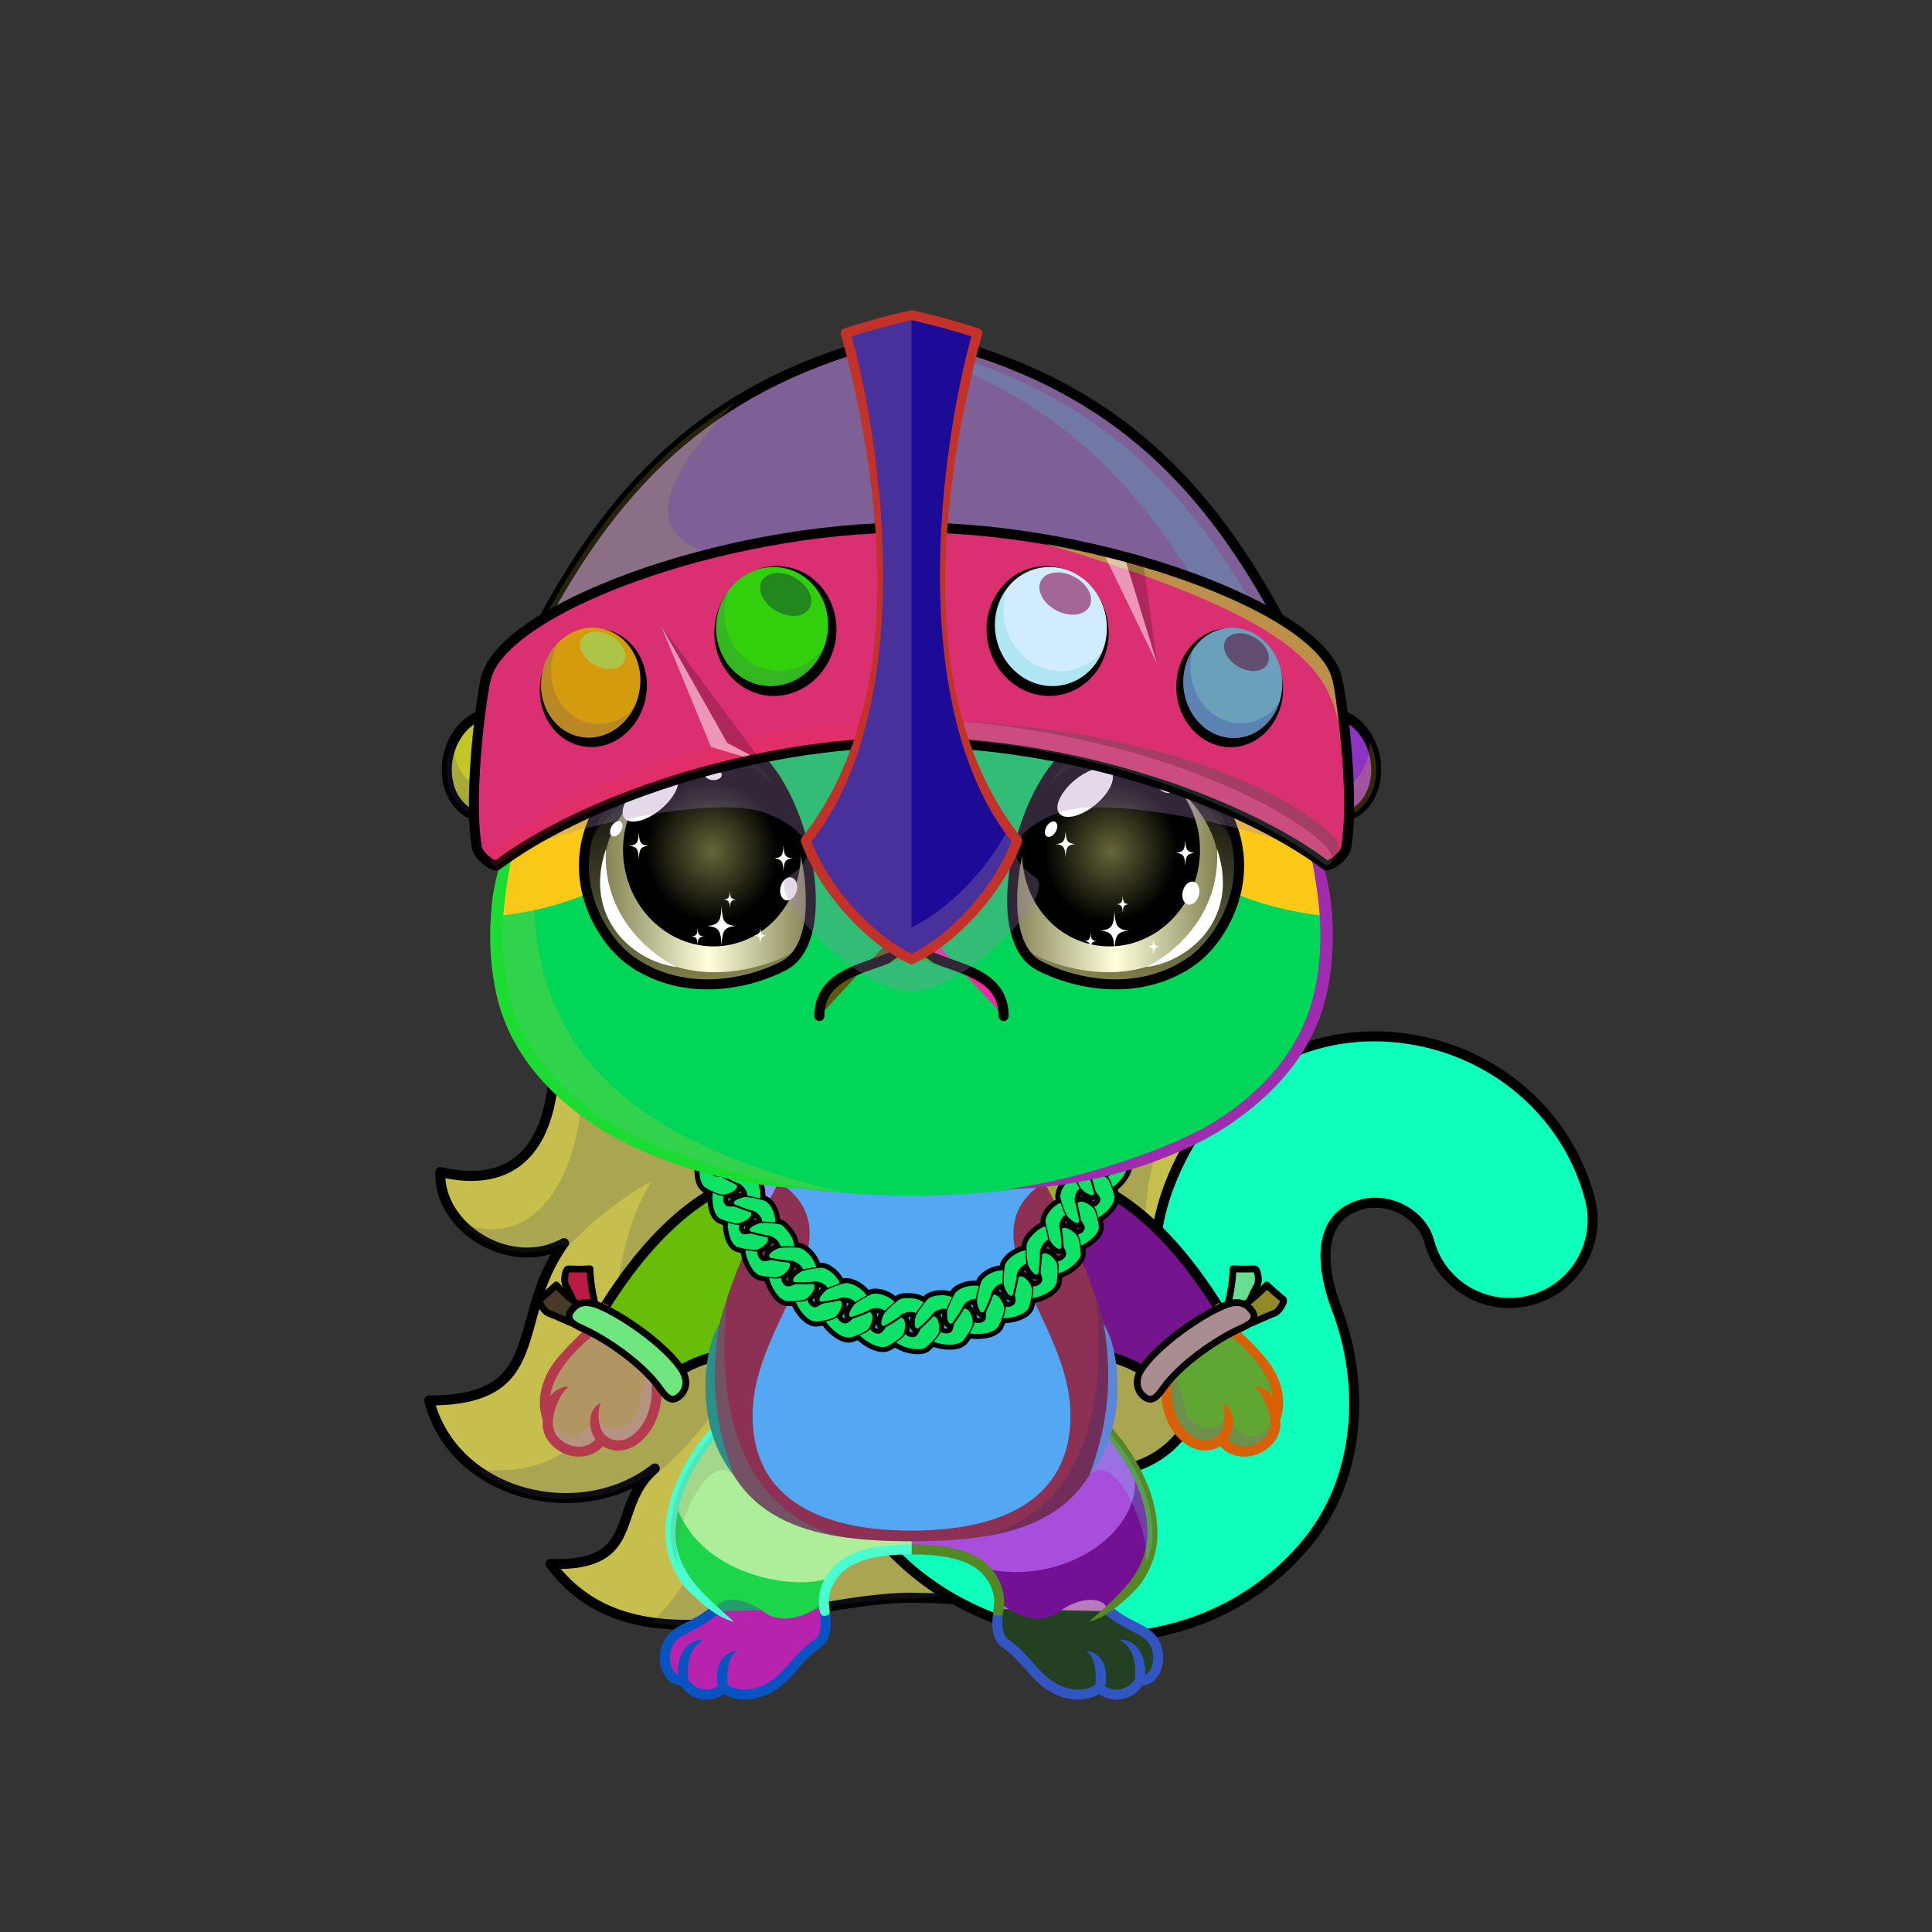 <svg xmlns="http://www.w3.org/2000/svg" xmlns:xlink="http://www.w3.org/1999/xlink" style="shape-rendering:geometricPrecision; text-rendering:geometricPrecision; image-rendering:optimizeQuality; fill-rule:evenodd; clip-rule:evenodd" version="1.1" viewBox="0 0 29000 29000" xml:space="preserve"><rect x="0" y="0" width="29000" height="29000" fill="#333333" stroke="none"/><defs><style type="text/css">.HairBack-Cat2fil14 {fill:black;fill-opacity:0.2}
.HairBack-Cat2fil24 {fill:url(#HairBack-Cat2id175)}
.HairBack-Cat2str0 {stroke:black;stroke-width:150;stroke-linecap:round;stroke-linejoin:round}
.Tail-Cat0fil25 {fill:url(#Tail-Cat0id925)}
.Tail-Cat0fil26 {fill:#f5f5f5}
.Tail-Cat0fil14 {fill:black;fill-opacity:0.2}
.Tail-Cat0fil22 {fill:none}
.Tail-Cat0str0 {stroke:black;stroke-width:150;stroke-linecap:round;stroke-linejoin:round}
.RightFoot-Cat0fil26 {fill:#f5f5f5}
.RightFoot-Cat0fil14 {fill:black;fill-opacity:0.2}
.RightFoot-Cat0fil22 {fill:none}
.RightFoot-Cat0fil32 {fill:black;fill-rule:nonzero}
.RightLeg-Cat0fil36 {fill:url(#RightLeg-Cat0id383)}
.RightLeg-Cat0fil26 {fill:#f5f5f5}
.RightLeg-Cat0fil32 {fill:black;fill-rule:nonzero}
.RightLeg-Cat0fil14 {fill:black;fill-opacity:0.2}
.LeftFoot-Cat0fil26 {fill:#f5f5f5}
.LeftFoot-Cat0fil14 {fill:black;fill-opacity:0.2}
.LeftFoot-Cat0fil22 {fill:none}
.LeftFoot-Cat0fil32 {fill:black;fill-rule:nonzero}
.LeftLeg-Cat0fil44 {fill:url(#LeftLeg-Cat0id193)}
.LeftLeg-Cat0fil26 {fill:#f5f5f5}
.LeftLeg-Cat0fil32 {fill:black;fill-rule:nonzero}
.LeftLeg-Cat0fil14 {fill:black;fill-opacity:0.2}
.RightHand-Cat0fil48 {fill:url(#RightHand-Cat0id246)}
.RightHand-Cat0fil14 {fill:black;fill-opacity:0.2}
.RightHand-Cat0fil22 {fill:none}
.RightHand-Cat0str0 {stroke:black;stroke-width:150;stroke-linecap:round;stroke-linejoin:round}
.RightPaw-Cat0fil26 {fill:#f5f5f5}
.RightPaw-Cat0fil14 {fill:black;fill-opacity:0.2}
.RightPaw-Cat0fil32 {fill:black;fill-rule:nonzero}
.LeftHand-Cat0fil55 {fill:url(#LeftHand-Cat0id849)}
.LeftHand-Cat0fil14 {fill:black;fill-opacity:0.2}
.LeftHand-Cat0fil22 {fill:none}
.LeftHand-Cat0str0 {stroke:black;stroke-width:150;stroke-linecap:round;stroke-linejoin:round}
.LeftPaw-Cat0fil26 {fill:#f5f5f5}
.LeftPaw-Cat0fil14 {fill:black;fill-opacity:0.2}
.LeftPaw-Cat0fil32 {fill:black;fill-rule:nonzero}
.Body-Cat4fil62 {fill:url(#Body-Cat4id318)}
.Body-Cat4fil14 {fill:black;fill-opacity:0.2}
.Body-Cat4fil32 {fill:black;fill-rule:nonzero}
.Body-Cat4fil65 {fill:url(#Body-Cat4id1020)}
.Head-Cat4fil143 {fill:url(#Head-Cat4id35)}
.Head-Cat4fil144 {fill:url(#Head-Cat4id320)}
.Head-Cat4fil14 {fill:black;fill-opacity:0.2}
.Head-Cat4fil32 {fill:black;fill-rule:nonzero}
.Mouth-Cat4fil100 {fill:black}
.Mouth-Cat4fil22 {fill:none}
.Mouth-Cat4str0 {stroke:black;stroke-width:150;stroke-linecap:round;stroke-linejoin:round}
.Eyes-Cat5fil178 {fill:url(#Eyes-Cat5id1002)}
.Eyes-Cat5fil157 {fill:black;fill-opacity:0.502}
.Eyes-Cat5fil179 {fill:url(#Eyes-Cat5id706)}
.Eyes-Cat5fil180 {fill:url(#Eyes-Cat5id1077)}
.Eyes-Cat5fil152 {fill:white}
.Eyes-Cat5fil181 {fill:url(#Eyes-Cat5id871)}
.Eyes-Cat5fil182 {fill:url(#Eyes-Cat5id618)}
.Eyes-Cat5fil183 {fill:url(#Eyes-Cat5id1055)}
.Eyes-Cat5fil155 {fill:#3a4454}
.Eyes-Cat5fil14 {fill:black;fill-opacity:0.2}
.Eyes-Cat5fil22 {fill:none}
.Eyes-Cat5str4 {stroke:black;stroke-width:150}
.Moustache-Cat0fil22 {fill:none}
.Nose-Cat0fil221 {fill:url(#Nose-Cat0id921)}
.Nose-Cat0str0 {stroke:black;stroke-width:150;stroke-linecap:round;stroke-linejoin:round}
.BraceletLeather-Mediumfil43new {fill:white;fill-opacity:0.2}
.BraceletLeather-Mediumfil46new {fill:white;fill-rule:nonzero;fill-opacity:0.2}
.BraceletLeather-Mediumfil42new {fill:url(#BraceletLeather-Mediumid14new)}
.BraceletLeather-Mediumstr3new {stroke:black;stroke-width:100;stroke-linecap:round;stroke-linejoin:round}
.BraceletLeather-Mediumfil33new {fill:none}
.BraceletLeather-Mediumfil44new {fill:url(#BraceletLeather-Mediumid88new)}
.BraceletLeather-Mediumfil45new {fill:url(#BraceletLeather-Mediumid672new);fill-rule:nonzero}
.BraceletLeather-Mediumstr4new {stroke:black;stroke-width:100}
.BraceletLeather-Mediumfil47new {fill:none;fill-rule:nonzero}
.BraceletLeather-Mediumfil48new {fill:url(#BraceletLeather-Mediumid15new)}
.BraceletLeather-Mediumfil49new {fill:url(#BraceletLeather-Mediumid207new)}
.BraceletLeather-Mediumfil50new {fill:url(#BraceletLeather-Mediumid690new);fill-rule:nonzero}
.NecklaceChainfil224new {fill:url(#NecklaceChainid673new);fill-rule:nonzero}
.NecklaceChainfil223new {fill:black;fill-rule:nonzero}
.NecklaceChainstr0new {stroke:black;stroke-width:150;stroke-linecap:round;stroke-linejoin:round}
.HatIronHelmet-Mediumfil3new {fill:black;fill-opacity:0.302}
.HatIronHelmet-Mediumfil14new {fill:black;fill-opacity:0.2}
.HatIronHelmet-Mediumfil43new {fill:white;fill-opacity:0.2}
.HatIronHelmet-Mediumfil31new {fill:white;fill-opacity:0.502}
.HatIronHelmet-Mediumfil84new {fill:black}
.HatIronHelmet-Mediumfil665new {fill:url(#HatIronHelmet-Mediumid515new)}
.HatIronHelmet-Mediumfil572new {fill:white;fill-opacity:0.702}
.HatIronHelmet-Mediumfil666new {fill:url(#HatIronHelmet-Mediumid361new)}
.HatIronHelmet-Mediumfil667new {fill:url(#HatIronHelmet-Mediumid394new)}
.HatIronHelmet-Mediumfil668new {fill:url(#HatIronHelmet-Mediumid402new)}
.HatIronHelmet-Mediumfil669new {fill:url(#HatIronHelmet-Mediumid129new)}
.HatIronHelmet-Mediumfil223new {fill:black;fill-rule:nonzero}
.HatIronHelmet-Mediumfil661new {fill:url(#HatIronHelmet-Mediumid541new)}
.HatIronHelmet-Mediumstr0new {stroke:black;stroke-width:150;stroke-linecap:round;stroke-linejoin:round}
.HatIronHelmet-Mediumfil662new {fill:url(#HatIronHelmet-Mediumid245new)}
.HatIronHelmet-Mediumfil663new {fill:url(#HatIronHelmet-Mediumid661new)}
.HatIronHelmet-Mediumfil664new {fill:url(#HatIronHelmet-Mediumid648new)}
</style><linearGradient gradientUnits="userSpaceOnUse" id="HairBack-Cat2id175" x1="13068" x2="13068" xlink:href="#HairBack-Cat2id49" y1="24388.8" y2="14997.3">
  </linearGradient><linearGradient gradientUnits="objectBoundingBox" id="Tail-Cat0id925" x1="56.92%" x2="43.08%" y1="93.429%" y2="6.571%">
   <stop offset="0" style="stop-opacity:1; stop-color:#96a1b3"/>
   <stop offset="1" style="stop-opacity:1; stop-color:#f2f2f2"/>
  </linearGradient><linearGradient gradientUnits="userSpaceOnUse" id="RightLeg-Cat0id383" x1="15490.3" x2="15490.3" xlink:href="#RightLeg-Cat0id19" y1="24284.1" y2="21188.2">
  </linearGradient><linearGradient gradientUnits="userSpaceOnUse" id="LeftLeg-Cat0id193" x1="11873.5" x2="11873.5" xlink:href="#LeftLeg-Cat0id19" y1="24284.1" y2="21188.2">
  </linearGradient><linearGradient gradientUnits="objectBoundingBox" id="RightHand-Cat0id246" x1="31.472%" x2="68.528%" y1="2.001%" y2="97.999%">
   <stop offset="0" style="stop-opacity:1; stop-color:#96a1b3"/>
   <stop offset="0.878" style="stop-opacity:1; stop-color:#c1cbda"/>
   <stop offset="1" style="stop-opacity:1; stop-color:#c1cbda"/>
  </linearGradient><linearGradient gradientUnits="objectBoundingBox" id="LeftHand-Cat0id849" x1="71.948%" x2="28.052%" xlink:href="#LeftHand-Cat0id246" y1="2.195%" y2="97.804%">
  </linearGradient><linearGradient gradientUnits="objectBoundingBox" id="Body-Cat4id318" x1="50%" x2="50%" xlink:href="#Body-Cat4id36" y1="0%" y2="100%">
  </linearGradient><linearGradient gradientUnits="userSpaceOnUse" id="Body-Cat4id1020" x1="13681.9" x2="13681.9" xlink:href="#Body-Cat4id230" y1="22974.9" y2="17669.3">
  </linearGradient><linearGradient gradientUnits="userSpaceOnUse" id="Head-Cat4id35" x1="13681.9" x2="13681.9" y1="17936.7" y2="7484.8">
   <stop offset="0" style="stop-opacity:1; stop-color:#96a1b3"/>
   <stop offset="0.4" style="stop-opacity:1; stop-color:#c1cbda"/>
   <stop offset="1" style="stop-opacity:1; stop-color:#f2f2f2"/>
  </linearGradient><linearGradient gradientUnits="userSpaceOnUse" id="Head-Cat4id320" x1="13681.9" x2="13681.9" xlink:href="#Head-Cat4id230" y1="8439.82" y2="17946.7">
  </linearGradient><linearGradient gradientUnits="userSpaceOnUse" id="Eyes-Cat5id1002" x1="10879.9" x2="10055" xlink:href="#Eyes-Cat5id27" y1="14680.9" y2="11214.3">
  </linearGradient><linearGradient gradientUnits="userSpaceOnUse" id="Eyes-Cat5id706" x1="9063.57" x2="12179.3" xlink:href="#Eyes-Cat5id57" y1="13009.3" y2="13009.3">
  </linearGradient><radialGradient cx="10686.7" cy="12783.5" fx="10686.7" fy="12783.5" gradientTransform="matrix(0.258 1.163 -1.087 0.253 21826 -2882)" gradientUnits="userSpaceOnUse" id="Eyes-Cat5id1077" r="1194.51" xlink:href="#Eyes-Cat5id1055">
  </radialGradient><linearGradient gradientUnits="userSpaceOnUse" id="Eyes-Cat5id871" x1="16483.9" x2="17308.9" xlink:href="#Eyes-Cat5id27" y1="14680.9" y2="11214.3">
  </linearGradient><linearGradient gradientUnits="userSpaceOnUse" id="Eyes-Cat5id618" x1="15184.6" x2="18300.3" xlink:href="#Eyes-Cat5id57" y1="13009.3" y2="13009.3">
  </linearGradient><linearGradient gradientUnits="userSpaceOnUse" id="Nose-Cat0id921" x1="13681.9" x2="13681.9" y1="13407.9" y2="13968.6">
   <stop offset="0" style="stop-opacity:1; stop-color:#FFCCCC"/>
   <stop offset="1" style="stop-opacity:1; stop-color:#DB9092"/>
  </linearGradient><linearGradient gradientUnits="userSpaceOnUse" id="BraceletLeather-Mediumid14new" x1="8682.96" x2="8745.92" y1="19682.8" y2="19053.1">
   <stop offset="0" style="stop-opacity:1; stop-color:#683501"/>
   <stop offset="1" style="stop-opacity:1; stop-color:#B08227"/>
  </linearGradient><linearGradient gradientUnits="userSpaceOnUse" id="BraceletLeather-Mediumid88new" x1="8626.8" x2="8294.02" xlink:href="#BraceletLeather-Mediumid14new" y1="19859" y2="19314.4">
  </linearGradient><linearGradient gradientUnits="userSpaceOnUse" id="BraceletLeather-Mediumid672new" x1="8784.44" x2="10049.5" y1="19759" y2="20796.3">
   <stop offset="0" style="stop-opacity:1; stop-color:#643300"/>
   <stop offset="0.322" style="stop-opacity:1; stop-color:#B5872A"/>
   <stop offset="1" style="stop-opacity:1; stop-color:#643300"/>
  </linearGradient><linearGradient gradientUnits="userSpaceOnUse" id="BraceletLeather-Mediumid15new" x1="18680.9" x2="18617.9" xlink:href="#BraceletLeather-Mediumid14new" y1="19682.8" y2="19053.1">
  </linearGradient><linearGradient gradientUnits="userSpaceOnUse" id="BraceletLeather-Mediumid207new" x1="18737" x2="19069.8" xlink:href="#BraceletLeather-Mediumid14new" y1="19859" y2="19314.4">
  </linearGradient><linearGradient gradientUnits="userSpaceOnUse" id="BraceletLeather-Mediumid690new" x1="18579.4" x2="17314.3" xlink:href="#BraceletLeather-Mediumid672new" y1="19759" y2="20796.3">
  </linearGradient><linearGradient gradientUnits="userSpaceOnUse" id="NecklaceChainid673new" x1="13044.2" x2="14365.2" y1="20556.7" y2="16663.2">
   <stop offset="0" style="stop-opacity:1; stop-color:#CC9933"/>
   <stop offset="0.11" style="stop-opacity:1; stop-color:#FFF98F"/>
   <stop offset="0.251" style="stop-opacity:1; stop-color:#FFFFFC"/>
   <stop offset="0.478" style="stop-opacity:1; stop-color:#FFF982"/>
   <stop offset="0.812" style="stop-opacity:1; stop-color:#643200"/>
   <stop offset="1" style="stop-opacity:1; stop-color:#CC9933"/>
  </linearGradient><linearGradient gradientUnits="userSpaceOnUse" id="HatIronHelmet-Mediumid515new" x1="11845.8" x2="11332.5" xlink:href="#HatIronHelmet-Mediumid247new" y1="8562.99" y2="10246.1">
  </linearGradient><linearGradient gradientUnits="userSpaceOnUse" id="HatIronHelmet-Mediumid361new" x1="9110.58" x2="8622.68" xlink:href="#HatIronHelmet-Mediumid247new" y1="9474.67" y2="11018.7">
  </linearGradient><linearGradient gradientUnits="userSpaceOnUse" id="HatIronHelmet-Mediumid394new" x1="16035.2" x2="15514.1" xlink:href="#HatIronHelmet-Mediumid247new" y1="8565.83" y2="10243.2">
  </linearGradient><linearGradient gradientUnits="userSpaceOnUse" id="HatIronHelmet-Mediumid402new" x1="18743.3" x2="18265.5" xlink:href="#HatIronHelmet-Mediumid247new" y1="9481.75" y2="11020.1">
  </linearGradient><linearGradient gradientUnits="userSpaceOnUse" id="HatIronHelmet-Mediumid129new" x1="12095.1" x2="15268.8" xlink:href="#HatIronHelmet-Mediumid111new" y1="9565.81" y2="9565.81">
  </linearGradient><linearGradient gradientUnits="userSpaceOnUse" id="HatIronHelmet-Mediumid541new" x1="19929.3" x2="20115.2" xlink:href="#HatIronHelmet-Mediumid245new" y1="10723.9" y2="12244.5">
  </linearGradient><radialGradient cx="15375.2" cy="6564.1" fx="15375.2" fy="6564.1" gradientTransform="matrix(-1.282 -0 -0 0.797 35087 1335)" gradientUnits="userSpaceOnUse" id="HatIronHelmet-Mediumid661new" r="4725">
   <stop offset="0" style="stop-opacity:1; stop-color:#C98038"/>
   <stop offset="0.62" style="stop-opacity:1; stop-color:#96591C"/>
   <stop offset="1" style="stop-opacity:1; stop-color:#643300"/>
  </radialGradient><radialGradient cx="15915.3" cy="8322.77" fx="15915.3" fy="8322.77" gradientTransform="matrix(-1.488 -0 -0 0.785 39593 1791)" gradientUnits="userSpaceOnUse" id="HatIronHelmet-Mediumid648new" r="6580.16">
   <stop offset="0" style="stop-opacity:1; stop-color:white"/>
   <stop offset="0.6" style="stop-opacity:1; stop-color:#B0AEB5"/>
   <stop offset="1" style="stop-opacity:1; stop-color:#515057"/>
  </radialGradient><linearGradient gradientUnits="userSpaceOnUse" id="HairBack-Cat2id49" x1="13715.8" x2="13715.8" y1="6802.99" y2="8218.57">
   <stop offset="0" style="stop-opacity:1; stop-color:#3f4654"/>
   <stop offset="1" style="stop-opacity:1; stop-color:#5d626d"/>
  </linearGradient><linearGradient gradientUnits="userSpaceOnUse" id="RightLeg-Cat0id19" x1="15490.3" x2="15490.3" y1="24284.1" y2="21188.2">
   <stop offset="0" style="stop-opacity:1; stop-color:#f2f2f2"/>
   <stop offset="0.439" style="stop-opacity:1; stop-color:#f2f2f2"/>
   <stop offset="1" style="stop-opacity:1; stop-color:#c1cbda"/>
  </linearGradient><linearGradient gradientUnits="userSpaceOnUse" id="LeftLeg-Cat0id19" x1="15490.3" x2="15490.3" y1="24284.1" y2="21188.2">
   <stop offset="0" style="stop-opacity:1; stop-color:#f2f2f2"/>
   <stop offset="0.439" style="stop-opacity:1; stop-color:#f2f2f2"/>
   <stop offset="1" style="stop-opacity:1; stop-color:#c1cbda"/>
  </linearGradient><linearGradient gradientUnits="objectBoundingBox" id="LeftHand-Cat0id246" x1="31.472%" x2="68.528%" y1="2.001%" y2="97.999%">
   <stop offset="0" style="stop-opacity:1; stop-color:#96a1b3"/>
   <stop offset="0.878" style="stop-opacity:1; stop-color:#c1cbda"/>
   <stop offset="1" style="stop-opacity:1; stop-color:#c1cbda"/>
  </linearGradient><linearGradient gradientUnits="userSpaceOnUse" id="Body-Cat4id36" x1="13681.9" x2="13681.9" y1="17936.7" y2="7484.8">
   <stop offset="0" style="stop-opacity:1; stop-color:#96a1b3"/>
   <stop offset="0.031" style="stop-opacity:1; stop-color:#96a1b3"/>
   <stop offset="0.529" style="stop-opacity:1; stop-color:#c1cbda"/>
   <stop offset="1" style="stop-opacity:1; stop-color:#f2f2f2"/>
  </linearGradient><linearGradient gradientUnits="userSpaceOnUse" id="Body-Cat4id230" x1="13681.9" x2="13681.9" y1="13028.8" y2="17278">
   <stop offset="0" style="stop-opacity:1; stop-color:#f5f5f5"/>
   <stop offset="0.659" style="stop-opacity:1; stop-color:#f5f5f5"/>
   <stop offset="1" style="stop-opacity:1; stop-color:#e8dcdc"/>
  </linearGradient><linearGradient gradientUnits="userSpaceOnUse" id="Head-Cat4id230" x1="13681.9" x2="13681.9" y1="13028.8" y2="17278">
   <stop offset="0" style="stop-opacity:1; stop-color:#f5f5f5"/>
   <stop offset="0.659" style="stop-opacity:1; stop-color:#f5f5f5"/>
   <stop offset="1" style="stop-opacity:1; stop-color:#e8dcdc"/>
  </linearGradient><linearGradient gradientUnits="userSpaceOnUse" id="Eyes-Cat5id27" x1="16937.6" x2="16937.6" y1="14961.3" y2="11448.6">
   <stop offset="0" style="stop-opacity:1; stop-color:#80804f"/>
   <stop offset="1" style="stop-opacity:1; stop-color:black"/>
  </linearGradient><linearGradient gradientUnits="objectBoundingBox" id="Eyes-Cat5id57" x1="100%" x2="0%" y1="50%" y2="50%">
   <stop offset="0" style="stop-opacity:1; stop-color:#80804f"/>
   <stop offset="0.502" style="stop-opacity:1; stop-color:#ffffde"/>
   <stop offset="1" style="stop-opacity:1; stop-color:#80804f"/>
  </linearGradient><radialGradient cx="16677.2" cy="12783.5" fx="16677.2" fy="12783.5" gradientTransform="matrix(-0.258 1.163 1.087 0.253 7083 -9849)" gradientUnits="userSpaceOnUse" id="Eyes-Cat5id1055" r="1194.51">
   <stop offset="0" style="stop-opacity:1; stop-color:#66663a"/>
   <stop offset="0.75" style="stop-opacity:1; stop-color:black"/>
   <stop offset="1" style="stop-opacity:1; stop-color:black"/>
  </radialGradient><linearGradient gradientUnits="userSpaceOnUse" id="HatIronHelmet-Mediumid247new" x1="11720.1" x2="11171.6" y1="8264.11" y2="10062.5">
   <stop offset="0" style="stop-opacity:1; stop-color:white"/>
   <stop offset="1" style="stop-opacity:1; stop-color:#5D5B63"/>
  </linearGradient><linearGradient gradientUnits="userSpaceOnUse" id="HatIronHelmet-Mediumid111new" x1="11986.5" x2="15377.4" y1="9335.58" y2="9335.58">
   <stop offset="0" style="stop-opacity:1; stop-color:#B7B6BD"/>
   <stop offset="0.471" style="stop-opacity:1; stop-color:#FBFAFF"/>
   <stop offset="1" style="stop-opacity:1; stop-color:#5D5B63"/>
  </linearGradient><linearGradient gradientUnits="userSpaceOnUse" id="HatIronHelmet-Mediumid245new" x1="7434.55" x2="7248.69" y1="10723.9" y2="12244.5">
   <stop offset="0" style="stop-opacity:1; stop-color:#F4F3F8"/>
   <stop offset="1" style="stop-opacity:1; stop-color:#5D5B63"/>
  </linearGradient></defs><g id="HairBack-Cat2">
 <animateTransform additive="sum" attributeName="transform" dur="10" repeatCount="indefinite" type="translate" values="0;0 200;0;0 200;0;0 200;0;0 200;0"/>
  <path class="HairBack-Cat2fil24 HairBack-Cat2str0" d="M8269 14997c210,1630 -132,2950 -1660,2596 -34,834 1052,1514 1858,1066 -827,1134 -190,2365 -2025,2362 367,1436 2274,1898 3387,1021 -678,582 -162,1476 -1565,1434 1297,1755 3865,424 5592,510 1541,14 4176,599 4922,-471 2178,-3120 -164,-5251 -535,-8454 -3253,-64 -6720,0 -9974,-64z" style="fill:#c6be4d"/>
  <path class="HairBack-Cat2fil14" d="M8612 15943c324,357 -36,3023 -1695,2419 361,274 814,630 1506,317 15,-6 66,64 81,57 231,-263 696,-682 1280,-1011 -1127,1808 113,4506 -2624,4341 892,652 1958,461 2506,113 69,-43 143,-16 193,-63 226,-168 785,-731 959,-1124 270,118 176,2220 -1038,3361 916,203 2564,-333 3816,-355 1621,-28 4672,-1241 4272,-2656 -207,-732 -474,-1370 -611,-2182 -388,-2293 1076,-3387 1076,-3387l-9721 170z" style="fill:#404263"/>
 </g><g id="Tail-Cat0">
  <path class="Tail-Cat0fil25" d="M12493 21526c-108,-680 356,-1318 1035,-1426 680,-108 1318,356 1426,1035 72,449 615,757 1013,871 277,80 569,104 842,61 324,-52 634,-203 873,-476 315,-359 185,-698 48,-1055 -333,-871 -681,-1781 -6,-3132 633,-1266 1884,-1986 3288,-1826 1347,153 2497,1082 2852,2410 178,666 -218,1350 -884,1528 -666,178 -1350,-218 -1528,-884 -111,-412 -602,-663 -1007,-554 -739,197 -584,1038 -381,1569 411,1074 408,2538 -507,3585 -653,748 -1490,1157 -2357,1296 -1260,201 -2607,-168 -3570,-1011 -591,-519 -1010,-1199 -1137,-1991z" style="fill:#ac2359"/>
  <path class="Tail-Cat0fil26" d="M17666 17404c633,-1266 1884,-1986 3288,-1826 1347,153 2497,1082 2852,2410 178,666 -218,1350 -884,1528 -666,178 -1350,-218 -1528,-884 -111,-412 -602,-663 -1007,-554 -739,197 -584,1038 -381,1569 -1404,-333 -610,-3081 -2340,-2243z" style="fill:#8e8417"/>
  <path class="Tail-Cat0fil14" d="M12493 21526c-51,-321 26,-633 192,-884l227 -137c304,-15 813,942 1117,927 875,2545 4568,3180 6172,593 -119,430 -326,844 -644,1207 -653,748 -1490,1157 -2357,1296 -1260,201 -2607,-168 -3570,-1011 -591,-519 -1010,-1199 -1137,-1991z" style="fill:#a25d64"/>
  <path class="Tail-Cat0fil14" d="M23852 18675c-20,64 -45,127 -75,187 20,-67 45,-129 75,-187zm-75 188c-154,311 -436,557 -797,653 -666,178 -1350,-218 -1528,-884 -111,-412 -602,-663 -1007,-554 -372,99 -517,362 -544,666l0 0c-70,-634 533,-1204 1070,-1107 893,163 894,897 1378,1194 482,295 900,330 1428,32z" style="fill:#6017ca"/>
  <path class="Tail-Cat0fil22 Tail-Cat0str0" d="M12493 21526c-108,-680 356,-1318 1035,-1426 680,-108 1318,356 1426,1035 72,449 615,757 1013,871 277,80 569,104 842,61 324,-52 634,-203 873,-476 315,-359 185,-698 48,-1055 -333,-871 -681,-1781 -6,-3132 633,-1266 1884,-1986 3288,-1826 1347,153 2497,1082 2852,2410 178,666 -218,1350 -884,1528 -666,178 -1350,-218 -1528,-884 -111,-412 -602,-663 -1007,-554 -739,197 -584,1038 -381,1569 411,1074 408,2538 -507,3585 -653,748 -1490,1157 -2357,1296 -1260,201 -2607,-168 -3570,-1011 -591,-519 -1010,-1199 -1137,-1991z" style="fill:#10febc"/>
 </g><g id="RightFoot-Cat0">
  <path class="RightFoot-Cat0fil26" d="M17107 25230c-124,214 -404,285 -611,106 -71,70 -277,145 -526,65 -410,-131 -508,-461 -851,-710 -221,-159 -124,-477 -114,-668 364,340 783,-165 1076,-248 374,-102 737,158 534,413 199,95 520,237 673,411 169,192 121,631 -181,631z" style="fill:#b97abc"/>
  <path class="RightFoot-Cat0fil14" d="M17107 25230c-124,214 -404,285 -611,106 -71,70 -277,145 -526,65 -410,-131 -518,-492 -872,-726 -156,-103 -135,-387 -103,-573 18,-14 37,-27 56,-38 -60,533 1445,1528 1433,860 214,342 596,186 545,-150 127,134 271,-14 143,-274 182,62 215,288 209,441 -17,153 -106,289 -274,289z" style="fill:#2fec6b"/>
  <path class="RightFoot-Cat0fil22" d="M16655 24186c278,231 480,239 633,413 169,192 121,631 -181,631 -124,214 -404,285 -611,106 -71,70 -277,145 -526,65 -410,-131 -520,-489 -872,-726 -156,-105 -138,-331 -109,-524" style="fill:#234122"/>
  <path class="RightFoot-Cat0fil32" d="M16703 24128c-31,-26 -78,-22 -105,10 -27,31 -22,79 9,105 144,120 266,182 373,236 100,50 184,92 252,169 81,92 97,256 55,370 -18,49 -49,94 -96,118 7,-269 -115,-534 -402,-526 186,95 268,253 247,592 -49,79 -127,137 -220,155 -79,15 -160,-2 -228,-45 38,-218 10,-484 -289,-538 139,98 163,330 142,511 -32,29 -98,60 -189,72 -75,9 -164,4 -260,-27 -221,-71 -352,-219 -489,-375 -104,-118 -211,-239 -363,-342 -57,-38 -82,-102 -91,-176 -11,-85 -1,-183 13,-274 15,-98 -130,-119 -144,-22 -16,102 -31,212 -18,314 14,114 57,216 157,282 136,92 236,206 333,317 151,171 295,335 557,419 119,38 230,44 323,32 93,-11 171,-41 226,-75 103,70 225,98 348,74 125,-24 233,-98 305,-202 136,-15 232,-107 279,-232 61,-166 34,-387 -84,-521 -86,-98 -183,-147 -296,-204 -100,-50 -214,-108 -345,-217z" style="fill:#3156c1"/>
 </g><g id="LeftFoot-Cat0">
 <path class="LeftFoot-Cat0fil26" d="M10257 25230c124,214 404,285 611,106 71,70 277,145 526,65 410,-131 508,-461 851,-710 221,-159 124,-477 114,-668 -364,340 -783,-165 -1076,-248 -374,-102 -737,158 -535,413 -198,95 -519,237 -672,411 -169,192 -121,631 181,631z" style="fill:#259d6a"/>
  <path class="LeftFoot-Cat0fil14" d="M10257 25230c124,214 404,285 611,106 71,70 277,145 526,65 410,-131 518,-492 871,-726 157,-103 136,-387 103,-573 -17,-14 -36,-27 -55,-38 60,533 -1445,1528 -1434,860 -213,342 -595,186 -544,-150 -127,134 -271,-14 -143,-274 -182,62 -215,288 -209,441 17,153 106,289 274,289z" style="fill:#24ebf4"/>
  <path class="LeftFoot-Cat0fil22" d="M10708 24186c-277,231 -480,239 -632,413 -169,192 -121,631 181,631 124,214 404,285 611,106 71,70 277,145 526,65 410,-131 520,-489 871,-726 156,-105 139,-331 110,-524" style="fill:#b823ae"/>
  <path class="LeftFoot-Cat0fil32" d="M10660 24128c32,-26 79,-22 106,10 26,31 22,79 -10,105 -143,120 -266,182 -373,236 -99,50 -183,92 -251,169 -81,92 -97,256 -55,370 18,49 49,94 96,118 -7,-269 115,-534 402,-526 -186,95 -268,253 -247,592 49,79 127,137 220,155 79,15 160,-2 228,-45 -39,-218 -11,-484 289,-538 -139,98 -163,330 -142,511 31,29 98,60 189,72 75,9 163,4 259,-27 222,-71 353,-219 490,-375 104,-118 210,-239 363,-342 56,-38 82,-102 91,-176 11,-85 0,-183 -14,-274 -14,-98 131,-119 145,-22 16,102 31,212 18,314 -14,114 -58,216 -157,282 -136,92 -236,206 -333,317 -151,171 -296,335 -557,419 -119,38 -230,44 -323,32 -93,-11 -171,-41 -226,-75 -103,70 -226,98 -349,74 -124,-24 -233,-98 -304,-202 -136,-15 -232,-107 -279,-232 -61,-166 -34,-387 84,-521 86,-98 183,-147 296,-204 100,-50 214,-108 344,-217z" style="fill:#0753c1"/>
 </g><g id="RightLeg-Cat0">
  <path class="RightLeg-Cat0fil36" d="M13682 23259c428,0 1377,183 1321,776 215,222 637,350 896,149 312,-243 712,-232 720,-12 370,-265 678,-701 680,-1146 2,-860 -666,-1598 -969,-1838 -621,860 -1470,1269 -2648,1328l0 743z" style="fill:#a74edc"/>
  <path class="RightLeg-Cat0fil26" d="M14726 23532c179,119 298,292 277,513 215,222 637,350 896,149 312,-243 712,-232 720,-12 370,-265 678,-711 680,-1156 1,-384 -132,-743 -305,-1045 295,935 -992,1876 -2268,1551z" style="fill:#731194"/>
  <path class="RightLeg-Cat0fil32" d="M14990 24254c62,5 73,-66 79,-154 8,-118 -4,-261 -94,-417 0,-1 -1,-3 -2,-4 -100,-171 -247,-296 -460,-378 -208,-80 -478,-119 -831,-119l0 150c335,0 588,36 777,108 180,69 302,173 385,314 0,2 1,3 2,4 67,116 86,244 75,332 -9,68 -10,89 -11,105 -4,48 44,56 80,59zm1296 -3006c175,140 477,451 691,859 144,272 248,587 247,919 -1,245 -87,464 -218,653 -154,223 -454,481 -660,663 306,-60 713,-477 783,-578 147,-211 244,-458 244,-738 2,-360 -110,-698 -263,-989 -227,-430 -547,-760 -734,-907l-46 58 -44 60 0 0z" style="fill:#538824"/>
  <path class="RightLeg-Cat0fil14" d="M17192 23490c67,-148 106,-305 107,-464 2,-775 -541,-1451 -869,-1752l-157 727c26,48 52,95 79,143 387,-413 947,879 840,1346z" style="fill:#6afdf9"/>
 </g><g id="LeftLeg-Cat0">
  <path class="LeftLeg-Cat0fil44" d="M13682 23259c-428,0 -1377,183 -1321,776 -215,222 -637,350 -896,149 -312,-243 -712,-232 -720,-12 -370,-265 -679,-701 -680,-1146 -2,-860 666,-1598 969,-1838 621,860 1470,1269 2648,1328l0 743z" style="fill:#aeed9a"/>
  <path class="LeftLeg-Cat0fil26" d="M12496 23650c-96,103 -150,240 -135,395 -215,222 -637,350 -896,149 -312,-243 -712,-232 -720,-12 -500,-358 -806,-1009 -607,-1618 386,1194 2040,1329 2358,1086z" style="fill:#1dd549"/>
  <path class="LeftLeg-Cat0fil32" d="M12374 24254c-62,5 -74,-66 -80,-154 -7,-118 4,-261 94,-417 1,-1 2,-3 3,-4 100,-171 247,-296 460,-378 208,-80 478,-119 831,-119l0 150c-335,0 -588,36 -777,108 -180,69 -303,173 -385,314 -1,2 -1,3 -2,4 -67,116 -86,244 -75,332 9,68 10,89 11,105 4,48 -44,56 -80,59zm-1296 -3006c-176,140 -477,451 -692,859 -143,272 -247,587 -246,919 1,245 87,464 218,653 154,223 454,481 660,663 -306,-60 -713,-477 -784,-578 -146,-211 -243,-458 -244,-738 -1,-360 110,-698 264,-989 226,-430 547,-760 734,-907l46 58 44 60 0 0z" style="fill:#4afecf"/>
  <path class="LeftLeg-Cat0fil14" d="M10172 23490c-67,-148 -106,-305 -107,-464 -2,-775 540,-1451 869,-1752l157 727c-26,48 -53,95 -79,143 -388,-413 -947,879 -840,1346z" style="fill:#798155"/>
 </g><g id="RightHand-Cat0">
 <animateTransform additive="sum" attributeName="transform" dur="10" repeatCount="indefinite" type="translate" values="0;0 200;0;0 200;0;0 200;0;0 200;0"/>
  <path class="RightHand-Cat0fil48" d="M16231 17709c1007,345 1819,1401 2257,2165 289,504 -636,1265 -911,1014 -627,-574 -1209,-620 -1689,-543 -742,120 -1353,-1920 -931,-2545 422,-21 934,-40 1274,-91z" style="fill:#96ad2f"/>
  <path class="RightHand-Cat0fil14" d="M17512 20830c-602,-518 -1160,-559 -1624,-485 -171,28 -335,-59 -481,-217 -325,-472 753,-1098 1039,-656 261,403 734,847 1111,1126 -2,93 16,193 -45,232l0 0 0 0z" style="fill:#615860"/>
  <path class="RightHand-Cat0fil22 RightHand-Cat0str0" d="M16477 20333c340,47 711,200 1100,555 275,251 1152,-509 864,-1013 -438,-763 -1203,-1821 -2210,-2166 -90,-31 -172,-59 -246,-84" style="fill:#75158d"/>
 </g><g id="LeftHand-Cat0">
 <animateTransform additive="sum" attributeName="transform" dur="10" repeatCount="indefinite" type="translate" values="0;0 200;0;0 200;0;0 200;0;0 200;0"/>
  <path class="LeftHand-Cat0fil55" d="M11133 17709c-1007,345 -1819,1401 -2257,2165 -289,504 636,1265 911,1014 627,-574 1209,-620 1689,-543 742,120 1352,-1920 931,-2545 -422,-21 -934,-40 -1274,-91z" style="fill:#8993fa"/>
  <path class="LeftHand-Cat0fil14" d="M9852 20830c602,-518 1160,-559 1624,-485 171,28 335,-59 481,-217 325,-472 -753,-1098 -1039,-656 -261,403 -734,847 -1111,1126 2,93 -16,193 45,232l0 0 0 0z" style="fill:#0cd10f"/>
  <path class="LeftHand-Cat0fil22 LeftHand-Cat0str0" d="M10887 20333c-340,47 -711,200 -1100,555 -275,251 -1153,-509 -864,-1013 438,-763 1203,-1821 2210,-2166 90,-31 171,-59 246,-84" style="fill:#68bd09"/>
 </g><g id="Body-Cat4">
 <animateTransform additive="sum" attributeName="transform" dur="10" repeatCount="indefinite" type="translate" values="0;0 200;0;0 200;0;0 200;0;0 200;0"/>
  <path class="Body-Cat4fil62" d="M13682 23135c-1548,0 -2752,-291 -2993,-1956 -147,-1014 391,-2287 991,-3420 634,80 1289,123 2002,142 713,-19 1367,-62 2002,-142 600,1133 1137,2406 991,3420 -242,1665 -1445,1956 -2993,1956z" style="fill:#8d3154"/>
  <path class="Body-Cat4fil14" d="M12621 23067c-1016,-156 -1749,-629 -1932,-1888 -75,-519 29,-1106 229,-1707 -223,2001 402,3257 1703,3595z" style="fill:#13d4a9"/>
  <path class="Body-Cat4fil32" d="M11012 22144c-250,-321 -348,-641 -397,-954 -59,-377 -24,-998 184,-1320 -78,421 -93,905 -36,1298 50,341 104,572 249,976z" style="fill:#2c8f8c"/>
  <path class="Body-Cat4fil65" d="M13682 17774c-761,-4 -1421,18 -2105,-105 1393,801 -167,2034 -273,3412 -93,1223 742,1894 2378,1894 1636,0 2471,-671 2378,-1894 -106,-1378 -1666,-2611 -273,-3412 -685,123 -1344,101 -2105,105z" style="fill:#53a7f3"/>
  <path class="Body-Cat4fil14" d="M14743 23067c1016,-156 1749,-629 1932,-1888 75,-519 -29,-1106 -229,-1707 223,2001 -402,3257 -1703,3595z" style="fill:#002476"/>
  <path class="Body-Cat4fil32" d="M16352 22144c250,-321 347,-641 397,-954 59,-377 24,-998 -184,-1320 78,421 93,905 36,1298 -50,341 -104,572 -249,976z" style="fill:#5c86d8"/>
 </g><g id="RightPaw-Cat0">
 <animateTransform additive="sum" attributeName="transform" dur="10" repeatCount="indefinite" type="translate" values="0;0 200;0;0 200;0;0 200;0;0 200;0"/>
  <g id="_2842391375968">
   <path class="RightPaw-Cat0fil26" d="M17501 20836c-31,672 506,1059 828,766 253,397 884,103 809,-293 203,-535 -266,-1036 -634,-1325 -198,-64 -364,-248 -462,44 -114,341 -157,279 -402,398 -164,79 -11,352 -139,410z" style="fill:#5fa732"/>
   <path class="RightPaw-Cat0fil14" d="M17501 20836c-31,672 506,1059 828,766 341,429 911,24 753,-293 -65,297 -520,408 -657,-118 -113,412 -522,237 -614,26 -96,-216 -45,-462 -254,-619 -2,93 16,193 -45,232l0 0 0 1c-2,0 -3,1 -5,2l0 0 0 0 0 0 0 0 -1 1 0 0 0 0c-2,1 -3,2 -5,2z" style="fill:#a635b4"/>
   <path class="RightPaw-Cat0fil32" d="M17437 20673c-79,-58 -168,63 -89,121 29,21 57,43 84,65 -4,302 99,551 246,712 55,61 118,109 183,144 146,76 312,82 454,-8 209,238 583,191 784,-34 86,-97 135,-221 116,-357 83,-234 46,-463 -52,-673 -133,-282 -403,-498 -588,-704 -34,-37 -181,-286 -215,-345 -58,-79 -178,10 -120,89 36,48 75,120 112,186 6,12 81,153 124,188 201,164 431,392 551,649 38,81 65,165 77,251 -53,-69 -156,-152 -275,-139 81,67 126,143 171,252 66,158 113,363 -12,503 -142,159 -412,205 -563,33 116,-164 118,-464 -80,-548 55,102 48,374 -55,477 -86,86 -222,119 -360,47 -49,-26 -97,-63 -141,-112 -129,-140 -218,-365 -207,-639 2,-22 -6,-44 -23,-60 -37,-34 -82,-68 -122,-98z" style="fill:#d96005"/>
  </g>
 </g><g id="LeftPaw-Cat0">
 <animateTransform additive="sum" attributeName="transform" dur="10" repeatCount="indefinite" type="translate" values="0;0 200;0;0 200;0;0 200;0;0 200;0"/>
  <path class="LeftPaw-Cat0fil26" d="M9863 20836c31,672 -506,1059 -828,766 -253,397 -884,103 -809,-293 -203,-535 266,-1036 634,-1325 198,-64 364,-248 462,44 114,341 157,279 402,398 164,79 11,352 139,410z" style="fill:#b19562"/>
  <path class="LeftPaw-Cat0fil14" d="M9863 20836c31,672 -506,1059 -828,766 -341,429 -911,24 -754,-293 66,297 521,408 658,-118 113,412 522,237 614,26 95,-216 45,-462 254,-619 2,93 -16,193 45,232l0 0 0 1c2,0 3,1 5,2l0 0 0 0 0 0 0 0 0 1 1 0 0 0c1,1 3,2 5,2z" style="fill:#c48dfb"/>
  <path class="LeftPaw-Cat0fil32" d="M9927 20673c79,-58 168,63 88,121 -28,21 -56,43 -83,65 4,302 -100,551 -246,712 -56,61 -118,109 -183,144 -146,76 -312,82 -454,-8 -209,238 -583,191 -784,-34 -86,-97 -135,-221 -116,-357 -83,-234 -46,-463 52,-673 133,-282 403,-498 588,-704 34,-37 180,-286 214,-345 59,-79 179,10 121,89 -36,48 -76,120 -112,186 -6,12 -81,153 -124,188 -201,164 -431,392 -551,649 -38,81 -66,165 -77,251 53,-69 156,-152 275,-139 -81,67 -126,143 -172,252 -65,158 -113,363 13,503 142,159 412,205 562,33 -115,-164 -117,-464 81,-548 -55,102 -48,374 55,477 86,86 222,119 359,47 50,-26 98,-63 142,-112 128,-140 218,-365 207,-639 -2,-22 6,-44 23,-60 37,-34 81,-68 122,-98z" style="fill:#b53a4e"/>
 </g><g id="NecklaceChain">
 <animateTransform additive="sum" attributeName="transform" dur="10" repeatCount="indefinite" type="translate" values="0;0 200;0;0 200;0;0 200;0;0 200;0"/>
  <path class="NecklaceChainfil223new NecklaceChainstr0new" d="M16804 16967c28,24 57,50 60,83 2,47 -30,107 -75,125 5,4 9,8 13,13 31,35 61,100 80,143 82,-76 201,-238 183,-364l-261 0zm-271 210c35,83 68,168 99,254 26,32 81,70 79,115 -1,47 -39,101 -84,114 4,4 8,9 12,14 27,37 50,102 65,146 94,-68 236,-226 212,-353 -22,-69 -75,-200 -121,-253 -50,-50 -215,-119 -262,-37zm-161 457c28,85 53,170 76,256 23,34 74,77 69,121 -6,45 -49,94 -95,101 4,4 8,9 11,15 24,39 41,105 52,150 98,-56 254,-194 242,-321 -17,-70 -58,-202 -98,-258 -45,-52 -203,-138 -257,-64zm-199 424c20,85 37,171 52,257 20,35 66,83 57,126 -10,43 -57,85 -102,86 3,5 6,10 9,16 19,41 30,107 37,152 101,-42 269,-159 269,-284 -10,-70 -39,-203 -74,-262 -39,-55 -187,-157 -248,-91zm-234 387c10,73 18,145 24,218 0,14 0,28 0,42 15,41 54,94 36,139 -17,45 -73,88 -123,87 3,5 5,11 7,17 12,46 10,119 8,166 123,-35 275,-140 327,-260 3,-7 5,-20 5,-27 -3,-70 -19,-202 -48,-264 -34,-59 -172,-173 -236,-118zm-297 381c-4,91 -13,183 -24,274 10,42 41,99 18,141 -22,41 -83,74 -130,65 2,6 3,12 4,18 6,47 -5,117 -14,163 120,-19 325,-100 364,-231 11,-73 23,-217 5,-287 -25,-67 -145,-198 -223,-143zm-350 340c-16,88 -36,176 -59,263 3,41 26,104 -2,140 -28,37 -92,59 -136,42 1,6 1,12 1,19 -1,46 -22,113 -38,157 120,1 332,-44 388,-166 22,-71 53,-209 44,-280 -15,-67 -115,-216 -198,-175zm-384 271c-6,19 -13,38 -20,57 -26,66 -54,130 -85,194 -4,43 7,108 -29,140 -35,31 -104,43 -146,19 -1,6 -1,12 -3,18 -10,47 -46,109 -71,150 123,22 348,12 429,-102 24,-47 44,-94 62,-143 13,-40 27,-85 29,-127 -5,-71 -83,-230 -166,-206zm-435 205c-45,79 -96,154 -150,226 -12,42 -14,107 -55,131 -41,25 -111,22 -147,-10 -2,6 -4,12 -6,18 -20,43 -68,97 -101,132 116,46 340,81 442,-16 47,-58 127,-177 144,-248 10,-73 -38,-242 -127,-233zm-463 116c-60,68 -126,131 -194,191 -21,38 -37,101 -83,117 -17,5 -31,6 -49,5 -38,-4 -71,-16 -96,-46 -2,5 -6,11 -9,16 -29,38 -88,81 -128,108 75,52 144,79 233,95 61,10 157,18 210,-18 59,-48 162,-148 194,-215 24,-69 11,-245 -78,-253zm-482 18c-73,53 -151,102 -230,146 -28,33 -56,92 -104,97 -47,6 -110,-24 -130,-69 -4,5 -8,10 -13,14 -35,32 -101,62 -145,80 88,90 278,212 411,165 67,-34 189,-111 234,-169 39,-63 63,-237 -23,-264zm-471 -82c-82,38 -167,70 -254,97 -34,27 -73,79 -121,75 -47,-4 -103,-46 -114,-94 -5,4 -10,8 -15,11 -41,24 -112,41 -159,51 69,104 231,261 370,242 72,-20 206,-71 261,-119 50,-53 109,-219 32,-263zm-447 -174c-55,12 -108,22 -163,31 -35,6 -69,11 -103,17 -37,19 -85,64 -130,53 -45,-12 -90,-62 -91,-110 -6,4 -11,6 -17,9 -44,17 -114,23 -161,25 46,110 170,290 304,293 13,-1 25,-3 37,-4 75,-10 175,-28 242,-63 60,-42 151,-193 82,-251zm-401 -249c-89,6 -179,7 -269,4 -41,13 -96,49 -138,30 -44,-19 -82,-77 -77,-125 -5,3 -11,5 -17,6 -47,10 -118,4 -166,-2 31,117 129,317 262,344 73,5 214,2 281,-24 61,-30 183,-163 124,-233zm-363 -317c-91,-9 -182,-24 -272,-42 -43,7 -103,34 -143,8 -41,-26 -72,-90 -61,-138 -6,2 -12,3 -18,3 -32,1 -65,-5 -96,-11 -3,1 -58,-9 -65,-10 0,19 2,37 4,55 25,104 98,286 208,325 73,17 215,37 285,23 68,-21 207,-132 158,-213zm-326 -381c-84,-15 -168,-35 -250,-58 -40,4 -104,25 -138,-1 -35,-27 -52,-88 -34,-130 -6,1 -12,2 -18,2 -46,0 -111,-20 -155,-33 -4,108 29,313 142,364 68,20 140,35 211,41 3,3 49,5 57,5 72,-10 218,-99 187,-187 -1,-1 -1,-2 -2,-3zm-246 -372c-83,-27 -165,-58 -246,-91 -40,-2 -106,12 -137,-19 -33,-31 -45,-95 -23,-136 -6,1 -12,0 -18,0 -46,-6 -109,-33 -151,-52 -14,110 -1,321 107,387 64,29 192,74 261,74 66,-5 232,-78 207,-163zm-212 -412c-81,-37 -160,-79 -238,-122 -41,-6 -107,1 -136,-34 -29,-36 -35,-103 -9,-142 -7,0 -13,-1 -19,-3 -45,-11 -106,-45 -146,-70 -24,112 -31,328 71,407 62,37 185,98 254,107 68,2 240,-53 223,-143zm-175 -446c-77,-47 -152,-98 -226,-151 -41,-11 -107,-11 -133,-50 -25,-40 -26,-108 3,-146 -6,-1 -12,-3 -18,-5 -15,-5 -31,-14 -48,-24l-107 0c-24,118 -28,284 49,360 58,44 177,120 245,137 69,10 244,-28 235,-121zm5722 111c-31,-85 -64,-168 -98,-251 -44,-48 -43,-171 -5,-236l-223 0c-23,64 -33,130 -20,184 24,65 107,211 152,261 35,34 188,127 194,42zm-186 457c-23,-86 -48,-170 -75,-254 -45,-59 -23,-207 37,-250 -38,-52 -73,-117 -102,-175 -95,64 -194,230 -176,348 19,66 87,215 128,269 30,34 175,144 188,62zm-224 421c-15,-85 -32,-170 -52,-255 -39,-61 -5,-201 58,-236 -32,-55 -61,-121 -85,-181 -99,51 -212,199 -204,315 13,67 68,219 103,275 25,36 159,161 180,82zm-266 389c0,-26 0,-54 -1,-80 -5,-61 -12,-120 -21,-181 -32,-62 13,-195 79,-221 -27,-57 -50,-124 -69,-184 -100,36 -225,165 -228,278 6,48 22,108 34,155 9,43 18,92 35,133 22,46 137,182 171,100zm-346 390c11,-90 19,-181 24,-271 -22,-72 53,-209 123,-233 -12,-43 -21,-90 -28,-135 -5,-21 -10,-41 -15,-62 -6,1 -46,10 -49,14 -85,46 -213,163 -233,263 -4,78 5,225 23,301 16,45 111,198 155,123zm-386 324c23,-86 43,-173 58,-261 -11,-72 76,-193 148,-204 -10,-64 -13,-137 -15,-202 -109,15 -270,115 -308,224 -14,76 -23,221 -16,296 9,45 80,213 133,147zm-431 254c37,-76 69,-150 99,-230 1,-1 6,-16 7,-19 -1,-71 98,-175 170,-174 -1,-64 5,-134 12,-198 -112,-5 -259,61 -322,156 -1,2 -3,5 -4,8 -26,72 -62,215 -68,290 0,48 40,224 106,167zm-479 174c54,-72 104,-147 149,-224 14,-70 135,-155 206,-142 11,-64 29,-132 47,-194 -105,-22 -284,16 -355,104 -37,66 -98,200 -119,271 -8,46 -4,227 72,185zm-506 73c68,-58 133,-121 193,-188 28,-65 162,-125 229,-98 22,-60 53,-123 82,-181 -98,-42 -277,-40 -363,32 -50,56 -139,176 -174,240 -18,44 -51,222 33,195zm-514 -33c78,-43 154,-91 228,-143 42,-53 120,-69 185,-67 23,2 42,6 62,18 35,-54 78,-109 118,-160 -55,-43 -112,-56 -180,-64 -51,-4 -140,-7 -186,20 -60,45 -171,143 -218,199 -27,39 -96,206 -9,197zm-491 -135c86,-27 170,-59 252,-95 51,-50 198,-50 248,2 45,-46 99,-91 148,-132 -72,-78 -237,-149 -345,-118 -68,32 -196,105 -254,151 -34,33 -135,183 -49,192zm-454 -227c47,-7 93,-15 140,-24 41,-7 82,-15 123,-24 61,-38 207,-8 246,53 53,-36 115,-69 172,-100 -56,-93 -207,-194 -320,-186 -12,2 -84,22 -90,25 -58,21 -133,46 -187,76 -38,26 -165,157 -84,180zm-400 -296c89,3 179,2 268,-3 65,-28 201,24 228,91 58,-26 124,-48 184,-68 -36,-102 -164,-226 -276,-237 -77,5 -222,29 -293,53 -44,19 -189,127 -111,164zm-362 -365c89,18 180,32 270,42 71,-16 202,61 219,132 62,-15 132,-25 197,-33 -23,-110 -137,-259 -250,-290 -78,-9 -228,-10 -303,2 -49,13 -206,97 -133,147zm-298 -395c82,22 165,42 249,58 17,-2 30,0 46,4 67,28 141,87 155,162 65,-5 138,-3 204,0 -7,-120 -82,-225 -168,-305 -13,-10 -28,-22 -45,-26 -75,-15 -215,-26 -290,-20 -43,8 -213,75 -151,127zm-239 -407c81,33 162,63 245,91 70,-2 173,96 168,168 63,-1 132,6 194,14 12,-108 -53,-273 -154,-326 -73,-25 -213,-54 -289,-58 -45,3 -221,52 -164,111zm-201 -443c78,43 157,84 237,121 71,8 164,121 153,193 63,7 132,23 194,39 21,-109 -30,-287 -125,-354 -61,-31 -218,-85 -285,-93 -47,-3 -225,27 -174,94zm-160 -476c73,53 148,103 225,151 71,15 153,143 135,215 63,15 131,39 191,63 32,-111 -4,-299 -93,-378 -58,-39 -210,-113 -276,-128 -49,-9 -227,3 -182,77zm202 -192c12,37 17,74 8,101 61,22 126,55 184,86 19,-50 26,-118 19,-187l-211 0z" style="fill:#b14aa0"/>
  <path class="NecklaceChainfil224new" d="M16804 16967c28,24 57,50 60,83 2,47 -30,107 -75,125 5,4 9,8 13,13 31,35 61,100 80,143 82,-76 201,-238 183,-364l-261 0zm-271 210c35,83 68,168 99,254 26,32 81,70 79,115 -1,47 -39,101 -84,114 4,4 8,9 12,14 27,37 50,102 65,146 94,-68 236,-226 212,-353 -22,-69 -75,-200 -121,-253 -50,-50 -215,-119 -262,-37zm-161 457c28,85 53,170 76,256 23,34 74,77 69,121 -6,45 -49,94 -95,101 4,4 8,9 11,15 24,39 41,105 52,150 98,-56 254,-194 242,-321 -17,-70 -58,-202 -98,-258 -45,-52 -203,-138 -257,-64zm-199 424c20,85 37,171 52,257 20,35 66,83 57,126 -10,43 -57,85 -102,86 3,5 6,10 9,16 19,41 30,107 37,152 101,-42 269,-159 269,-284 -10,-70 -39,-203 -74,-262 -39,-55 -187,-157 -248,-91zm-234 387c10,73 18,145 24,218 0,14 0,28 0,42 15,41 54,94 36,139 -17,45 -73,88 -123,87 3,5 5,11 7,17 12,46 10,119 8,166 123,-35 275,-140 327,-260 3,-7 5,-20 5,-27 -3,-70 -19,-202 -48,-264 -34,-59 -172,-173 -236,-118zm-297 381c-4,91 -13,183 -24,274 10,42 41,99 18,141 -22,41 -83,74 -130,65 2,6 3,12 4,18 6,47 -5,117 -14,163 120,-19 325,-100 364,-231 11,-73 23,-217 5,-287 -25,-67 -145,-198 -223,-143zm-350 340c-16,88 -36,176 -59,263 3,41 26,104 -2,140 -28,37 -92,59 -136,42 1,6 1,12 1,19 -1,46 -22,113 -38,157 120,1 332,-44 388,-166 22,-71 53,-209 44,-280 -15,-67 -115,-216 -198,-175zm-384 271c-6,19 -13,38 -20,57 -26,66 -54,130 -85,194 -4,43 7,108 -29,140 -35,31 -104,43 -146,19 -1,6 -1,12 -3,18 -10,47 -46,109 -71,150 123,22 348,12 429,-102 24,-47 44,-94 62,-143 13,-40 27,-85 29,-127 -5,-71 -83,-230 -166,-206zm-435 205c-45,79 -96,154 -150,226 -12,42 -14,107 -55,131 -41,25 -111,22 -147,-10 -2,6 -4,12 -6,18 -20,43 -68,97 -101,132 116,46 340,81 442,-16 47,-58 127,-177 144,-248 10,-73 -38,-242 -127,-233zm-463 116c-60,68 -126,131 -194,191 -21,38 -37,101 -83,117 -17,5 -31,6 -49,5 -38,-4 -71,-16 -96,-46 -2,5 -6,11 -9,16 -29,38 -88,81 -128,108 75,52 144,79 233,95 61,10 157,18 210,-18 59,-48 162,-148 194,-215 24,-69 11,-245 -78,-253zm-482 18c-73,53 -151,102 -230,146 -28,33 -56,92 -104,97 -47,6 -110,-24 -130,-69 -4,5 -8,10 -13,14 -35,32 -101,62 -145,80 88,90 278,212 411,165 67,-34 189,-111 234,-169 39,-63 63,-237 -23,-264zm-471 -82c-82,38 -167,70 -254,97 -34,27 -73,79 -121,75 -47,-4 -103,-46 -114,-94 -5,4 -10,8 -15,11 -41,24 -112,41 -159,51 69,104 231,261 370,242 72,-20 206,-71 261,-119 50,-53 109,-219 32,-263zm-447 -174c-55,12 -108,22 -163,31 -35,6 -69,11 -103,17 -37,19 -85,64 -130,53 -45,-12 -90,-62 -91,-110 -6,4 -11,6 -17,9 -44,17 -114,23 -161,25 46,110 170,290 304,293 13,-1 25,-3 37,-4 75,-10 175,-28 242,-63 60,-42 151,-193 82,-251zm-401 -249c-89,6 -179,7 -269,4 -41,13 -96,49 -138,30 -44,-19 -82,-77 -77,-125 -5,3 -11,5 -17,6 -47,10 -118,4 -166,-2 31,117 129,317 262,344 73,5 214,2 281,-24 61,-30 183,-163 124,-233zm-363 -317c-91,-9 -182,-24 -272,-42 -43,7 -103,34 -143,8 -41,-26 -72,-90 -61,-138 -6,2 -12,3 -18,3 -32,1 -65,-5 -96,-11 -3,1 -58,-9 -65,-10 0,19 2,37 4,55 25,104 98,286 208,325 73,17 215,37 285,23 68,-21 207,-132 158,-213zm-326 -381c-84,-15 -168,-35 -250,-58 -40,4 -104,25 -138,-1 -35,-27 -52,-88 -34,-130 -6,1 -12,2 -18,2 -46,0 -111,-20 -155,-33 -4,108 29,313 142,364 68,20 140,35 211,41 3,3 49,5 57,5 72,-10 218,-99 187,-187 -1,-1 -1,-2 -2,-3zm-246 -372c-83,-27 -165,-58 -246,-91 -40,-2 -106,12 -137,-19 -33,-31 -45,-95 -23,-136 -6,1 -12,0 -18,0 -46,-6 -109,-33 -151,-52 -14,110 -1,321 107,387 64,29 192,74 261,74 66,-5 232,-78 207,-163zm-212 -412c-81,-37 -160,-79 -238,-122 -41,-6 -107,1 -136,-34 -29,-36 -35,-103 -9,-142 -7,0 -13,-1 -19,-3 -45,-11 -106,-45 -146,-70 -24,112 -31,328 71,407 62,37 185,98 254,107 68,2 240,-53 223,-143zm-175 -446c-77,-47 -152,-98 -226,-151 -41,-11 -107,-11 -133,-50 -25,-40 -26,-108 3,-146 -6,-1 -12,-3 -18,-5 -15,-5 -31,-14 -48,-24l-107 0c-24,118 -28,284 49,360 58,44 177,120 245,137 69,10 244,-28 235,-121zm5722 111c-31,-85 -64,-168 -98,-251 -44,-48 -43,-171 -5,-236l-223 0c-23,64 -33,130 -20,184 24,65 107,211 152,261 35,34 188,127 194,42zm-186 457c-23,-86 -48,-170 -75,-254 -45,-59 -23,-207 37,-250 -38,-52 -73,-117 -102,-175 -95,64 -194,230 -176,348 19,66 87,215 128,269 30,34 175,144 188,62zm-224 421c-15,-85 -32,-170 -52,-255 -39,-61 -5,-201 58,-236 -32,-55 -61,-121 -85,-181 -99,51 -212,199 -204,315 13,67 68,219 103,275 25,36 159,161 180,82zm-266 389c0,-26 0,-54 -1,-80 -5,-61 -12,-120 -21,-181 -32,-62 13,-195 79,-221 -27,-57 -50,-124 -69,-184 -100,36 -225,165 -228,278 6,48 22,108 34,155 9,43 18,92 35,133 22,46 137,182 171,100zm-346 390c11,-90 19,-181 24,-271 -22,-72 53,-209 123,-233 -12,-43 -21,-90 -28,-135 -5,-21 -10,-41 -15,-62 -6,1 -46,10 -49,14 -85,46 -213,163 -233,263 -4,78 5,225 23,301 16,45 111,198 155,123zm-386 324c23,-86 43,-173 58,-261 -11,-72 76,-193 148,-204 -10,-64 -13,-137 -15,-202 -109,15 -270,115 -308,224 -14,76 -23,221 -16,296 9,45 80,213 133,147zm-431 254c37,-76 69,-150 99,-230 1,-1 6,-16 7,-19 -1,-71 98,-175 170,-174 -1,-64 5,-134 12,-198 -112,-5 -259,61 -322,156 -1,2 -3,5 -4,8 -26,72 -62,215 -68,290 0,48 40,224 106,167zm-479 174c54,-72 104,-147 149,-224 14,-70 135,-155 206,-142 11,-64 29,-132 47,-194 -105,-22 -284,16 -355,104 -37,66 -98,200 -119,271 -8,46 -4,227 72,185zm-506 73c68,-58 133,-121 193,-188 28,-65 162,-125 229,-98 22,-60 53,-123 82,-181 -98,-42 -277,-40 -363,32 -50,56 -139,176 -174,240 -18,44 -51,222 33,195zm-514 -33c78,-43 154,-91 228,-143 42,-53 120,-69 185,-67 23,2 42,6 62,18 35,-54 78,-109 118,-160 -55,-43 -112,-56 -180,-64 -51,-4 -140,-7 -186,20 -60,45 -171,143 -218,199 -27,39 -96,206 -9,197zm-491 -135c86,-27 170,-59 252,-95 51,-50 198,-50 248,2 45,-46 99,-91 148,-132 -72,-78 -237,-149 -345,-118 -68,32 -196,105 -254,151 -34,33 -135,183 -49,192zm-454 -227c47,-7 93,-15 140,-24 41,-7 82,-15 123,-24 61,-38 207,-8 246,53 53,-36 115,-69 172,-100 -56,-93 -207,-194 -320,-186 -12,2 -84,22 -90,25 -58,21 -133,46 -187,76 -38,26 -165,157 -84,180zm-400 -296c89,3 179,2 268,-3 65,-28 201,24 228,91 58,-26 124,-48 184,-68 -36,-102 -164,-226 -276,-237 -77,5 -222,29 -293,53 -44,19 -189,127 -111,164zm-362 -365c89,18 180,32 270,42 71,-16 202,61 219,132 62,-15 132,-25 197,-33 -23,-110 -137,-259 -250,-290 -78,-9 -228,-10 -303,2 -49,13 -206,97 -133,147zm-298 -395c82,22 165,42 249,58 17,-2 30,0 46,4 67,28 141,87 155,162 65,-5 138,-3 204,0 -7,-120 -82,-225 -168,-305 -13,-10 -28,-22 -45,-26 -75,-15 -215,-26 -290,-20 -43,8 -213,75 -151,127zm-239 -407c81,33 162,63 245,91 70,-2 173,96 168,168 63,-1 132,6 194,14 12,-108 -53,-273 -154,-326 -73,-25 -213,-54 -289,-58 -45,3 -221,52 -164,111zm-201 -443c78,43 157,84 237,121 71,8 164,121 153,193 63,7 132,23 194,39 21,-109 -30,-287 -125,-354 -61,-31 -218,-85 -285,-93 -47,-3 -225,27 -174,94zm-160 -476c73,53 148,103 225,151 71,15 153,143 135,215 63,15 131,39 191,63 32,-111 -4,-299 -93,-378 -58,-39 -210,-113 -276,-128 -49,-9 -227,3 -182,77zm202 -192c12,37 17,74 8,101 61,22 126,55 184,86 19,-50 26,-118 19,-187l-211 0z" style="fill:#0ee367"/>
 </g><g id="BraceletLeather-Medium">
 <animateTransform additive="sum" attributeName="transform" dur="10" repeatCount="indefinite" type="translate" values="0;0 200;0;0 200;0;0 200;0;0 200;0"/>
  <path class="BraceletLeather-Mediumfil42new BraceletLeather-Mediumstr3new" d="M8689 19690c-86,-160 -115,-250 -201,-410 -29,-75 3,-239 44,-232 104,3 219,4 324,-2 3,181 43,415 96,612 -87,11 -175,21 -263,32z" style="fill:#86cd09"/>
  <path class="BraceletLeather-Mediumfil43new" d="M8689 19690c-86,-160 -115,-250 -201,-410 -29,-75 3,-239 44,-232l8 0c53,219 164,421 282,626l-133 16z" style="fill:#4993d8"/>
  <path class="BraceletLeather-Mediumfil33new BraceletLeather-Mediumstr3new" d="M8689 19690c-86,-160 -115,-250 -201,-410 -29,-75 3,-239 44,-232 104,3 219,4 324,-2 3,181 43,415 96,612 -87,11 -175,21 -263,32z" style="fill:#ba1a44"/>
  <path class="BraceletLeather-Mediumfil44new BraceletLeather-Mediumstr3new" d="M8645 19884c-170,-64 -251,-113 -421,-177 -71,-38 -153,-183 -118,-204 81,-66 168,-141 243,-214 121,135 304,285 474,399 -59,66 -118,131 -178,196z" style="fill:#5e9795"/>
  <path class="BraceletLeather-Mediumfil43new" d="M8645 19884c-170,-64 -251,-113 -421,-177 -71,-38 -153,-183 -118,-204l6 -5c184,130 400,211 623,288l-90 98z" style="fill:#98ad3e"/>
  <path class="BraceletLeather-Mediumfil33new BraceletLeather-Mediumstr3new" d="M8645 19884c-170,-64 -251,-113 -421,-177 -71,-38 -153,-183 -118,-204 81,-66 168,-141 243,-214 121,135 304,285 474,399 -59,66 -118,131 -178,196z" style="fill:#473b27"/>
  <path class="BraceletLeather-Mediumfil45new BraceletLeather-Mediumstr4new" d="M8734 19936c-151,-67 -255,-143 -151,-272 117,-147 267,-135 481,-33 407,194 958,608 1165,923 91,139 91,306 -39,409 -129,103 -210,-20 -308,-153 -243,-331 -765,-704 -1148,-874z" style="fill:#35e28d"/>
  <path class="BraceletLeather-Mediumfil46new" d="M8734 19936c-79,-35 -145,-73 -176,-119 77,-41 167,-29 240,0 506,201 953,539 1254,974 48,70 58,140 38,210 -76,-6 -138,-95 -208,-191 -243,-331 -765,-704 -1148,-874z" style="fill:#7edb01"/>
  <path class="BraceletLeather-Mediumfil47new BraceletLeather-Mediumstr4new" d="M8734 19936c-151,-67 -255,-143 -151,-272 117,-147 267,-135 481,-33 407,194 958,608 1165,923 91,139 91,306 -39,409 -129,103 -210,-20 -308,-153 -243,-331 -765,-704 -1148,-874z" style="fill:#6fe77e"/>
  <path class="BraceletLeather-Mediumfil48new BraceletLeather-Mediumstr3new" d="M18674 19690c87,-160 116,-250 202,-410 29,-75 -3,-239 -44,-232 -104,3 -219,4 -324,-2 -3,181 -43,415 -97,612 88,11 176,21 263,32z" style="fill:#f439b1"/>
  <path class="BraceletLeather-Mediumfil43new" d="M18674 19690c87,-160 116,-250 202,-410 29,-75 -3,-239 -44,-232l-8 0c-53,219 -164,421 -282,626l132 16z" style="fill:#6d43f3"/>
  <path class="BraceletLeather-Mediumfil33new BraceletLeather-Mediumstr3new" d="M18674 19690c87,-160 116,-250 202,-410 29,-75 -3,-239 -44,-232 -104,3 -219,4 -324,-2 -3,181 -43,415 -97,612 88,11 176,21 263,32z" style="fill:#68de90"/>
  <path class="BraceletLeather-Mediumfil49new BraceletLeather-Mediumstr3new" d="M18718 19884c170,-64 252,-113 422,-177 71,-38 153,-183 118,-204 -81,-66 -168,-141 -243,-214 -121,135 -305,285 -475,399 60,66 119,131 178,196z" style="fill:#76ef3d"/>
  <path class="BraceletLeather-Mediumfil43new" d="M18718 19884c170,-64 252,-113 422,-177 71,-38 153,-183 118,-204l-6 -5c-184,130 -400,211 -623,288l89 98z" style="fill:#d2ce74"/>
  <path class="BraceletLeather-Mediumfil33new BraceletLeather-Mediumstr3new" d="M18718 19884c170,-64 252,-113 422,-177 71,-38 153,-183 118,-204 -81,-66 -168,-141 -243,-214 -121,135 -305,285 -475,399 60,66 119,131 178,196z" style="fill:#908b28"/>
  <path class="BraceletLeather-Mediumfil50new BraceletLeather-Mediumstr4new" d="M18630 19936c151,-67 255,-143 151,-272 -117,-147 -267,-135 -481,-33 -407,194 -958,608 -1165,923 -91,139 -91,306 39,409 129,103 210,-20 307,-153 244,-331 766,-704 1149,-874z" style="fill:#42032d"/>
  <path class="BraceletLeather-Mediumfil46new" d="M18630 19936c79,-35 145,-73 175,-119 -76,-41 -166,-29 -239,0 -507,201 -954,539 -1254,974 -48,70 -58,140 -38,210 76,-6 137,-95 207,-191 244,-331 766,-704 1149,-874z" style="fill:#57e441"/>
  <path class="BraceletLeather-Mediumfil47new BraceletLeather-Mediumstr4new" d="M18630 19936c151,-67 255,-143 151,-272 -117,-147 -267,-135 -481,-33 -407,194 -958,608 -1165,923 -91,139 -91,306 39,409 129,103 210,-20 307,-153 244,-331 766,-704 1149,-874z" style="fill:#aa8d91"/>
 </g><g id="Head-Cat4">
 <animateTransform additive="sum" attributeName="transform" dur="10" repeatCount="indefinite" type="translate" values="0;0 200;0;0 200;0;0 200;0;0 200;0"/>
  <path class="Head-Cat4fil143" d="M13682 7485c-3332,0 -6822,4262 -6118,7422 481,2162 3344,3030 6118,3030 2774,0 5637,-868 6118,-3030 704,-3160 -2786,-7422 -6118,-7422z" style="fill:#fdc918"/>
  <path class="Head-Cat4fil144" d="M7483 13748c-27,396 -3,785 81,1159 481,2162 3344,3040 6118,3040 2774,0 5637,-878 6118,-3040 84,-374 107,-763 81,-1159 -4200,-458 -4396,-5308 -6199,-5308 -543,0 -940,439 -1344,1066 -939,1455 -1919,3922 -4855,4242z" style="fill:#01d658"/>
  <path class="Head-Cat4fil14" d="M8458 10922c-785,1275 -1176,2719 -894,3985 421,1891 2663,2792 5075,2988 -4046,-960 -5424,-2961 -4181,-6973z" style="fill:#f3c61f"/>
  <path class="Head-Cat4fil32" d="M7917 11963c-177,545 -289,1096 -343,1569 -53,462 -37,918 60,1351 178,802 697,1428 1417,1903 661,435 2110,926 3201,1064 -1561,-30 -2776,-598 -3283,-930 -754,-491 -1330,-1151 -1518,-1995 -100,-451 -117,-932 -62,-1410 44,-384 295,-1267 528,-1552z" style="fill:#1bdd31"/>
  <path class="Head-Cat4fil32" d="M19447 11963c177,545 289,1096 343,1569 53,462 37,918 -60,1351 -178,802 -697,1428 -1417,1903 -661,435 -2111,926 -3201,1064 1561,-30 2775,-598 3283,-930 753,-491 1330,-1151 1518,-1995 100,-451 117,-932 62,-1410 -44,-384 -295,-1267 -528,-1552z" style="fill:#9f2caf"/>
  <path class="Head-Cat4fil32" d="M13682 7560c-408,0 -767,56 -1102,149 -949,262 -2036,899 -2715,1499 604,-730 1714,-1378 2675,-1644 348,-96 720,-154 1142,-154 421,0 794,58 1141,154 962,266 2072,914 2676,1644 -679,-600 -1766,-1237 -2715,-1499 -335,-93 -694,-149 -1102,-149z" style="fill:#5b007c"/>
 </g><g id="Mouth-Cat4">
 <animateTransform additive="sum" attributeName="transform" dur="10" repeatCount="indefinite" type="translate" values="0;0 200;0;0 200;0;0 200;0;0 200;0"/>
  <path class="Mouth-Cat4fil22 Mouth-Cat4str0" d="M12299 15251c0,-893 1371,-673 1371,-1225l0 -255" style="fill:#5c560b"/>
  <path class="Mouth-Cat4fil22 Mouth-Cat4str0" d="M15065 15251c0,-893 -1371,-673 -1371,-1225l0 -255" style="fill:#f529a3"/>
  <path class="Mouth-Cat4fil100" d="M13694 14050c37,220 173,305 319,399 -63,-20 -192,-47 -331,-47 -139,0 -268,27 -331,47 146,-94 282,-179 319,-399l12 0 12 0z" style="fill:#25b80e"/>
 </g><g id="Eyes-Cat5">
 <animateTransform additive="sum" attributeName="transform" dur="10" repeatCount="indefinite" type="translate" values="0;0 200;0;0 200;0;0 200;0;0 200;0"/>
  <g>
            <animateTransform additive="sum" attributeName="transform" dur="10" repeatCount="indefinite" type="translate" values="0;0;0;0;0;0;0;0;0;0;0;0;0;0;0;0;0;0;0;0;0;0;0;0;0;0;0;0;0;0;0;0;0;0;0;0;0;0;0;0;0;0;0;0;0;0;0;0;0;0;0;0;0;0;0;0;0;0;0;0;0;0;0;0;0;0;0;0;0;0;0;0;0;0;0;0;0;0;0;0;0;0;0;0;0;0;0;0;0;0;0 14300;0"/>
            <g>
                <g>
                    <animateTransform additive="sum" attributeName="transform" dur="10" repeatCount="indefinite" type="scale" values="1;1;1;1;1;1;1;1;1;1;1;1;1;1;1;1;1;1;1;1;1;1;1;1;1;1;1;1;1;1;1;1;1;1;1;1;1;1;1;1;1;1;1;1;1;1;1;1;1;1;1;1;1;1;1;1;1;1;1;1;1;1;1;1;1;1;1;1;1;1;1;1;1;1;1;1;1;1;1;1;1;1;1;1;1;1;1;1;1;1;1 0.01;1"/> 
                    <path class="Eyes-Cat5fil178" d="M9495 14441c795,542 1759,325 2275,52 884,-469 164,-3167 -775,-3341 -687,-128 -1309,132 -1751,640 -933,1074 -316,2263 251,2649z"/>
                </g>
                <g>
                    <animateTransform additive="sum" attributeName="transform" dur="10" repeatCount="indefinite" type="scale" values="1;1;1;1;1;1;1;1;1;1;1;1;1;1;1;1;1;1;1;1;1;1;1;1;1;1;1;1;1;1;1;1;1;1;1;1;1;1;1;1;1;1;1;1;1;1;1;1;1;1;1;1;1;1;1;1;1;1;1;1;1;1;1;1;1;1;1;1;1;1;1;1;1;1;1;1;1;1;1;1;1;1;1;1;1;1;1;1;1;1;1 0.01;1"/> 
                    <path class="Eyes-Cat5fil157" d="M12158 13759c107,-967 -468,-2479 -1163,-2607 -687,-128 -1309,132 -1751,640 -287,331 -430,674 -474,1002 450,-868 1255,-1326 1914,-1219 936,153 1311,1108 1462,2242 4,-19 8,-39 12,-58z"/>
                    <path class="Eyes-Cat5fil179" d="M12179 13600c-43,-902 -567,-2037 -1186,-2146 -91,-16 -182,-25 -270,-29 -473,20 -894,233 -1213,580 -852,929 -314,1971 203,2305 726,469 1632,267 2103,30 234,-118 345,-398 363,-740z"/>
                </g>
                <g>
                    <animateTransform additive="sum" attributeName="transform" dur="10" repeatCount="indefinite" type="translate" values="0;0;0;0;0;0;0;0;0;0;0;0;0;0;0;0;0;0;0;0;0;0;0;0;0;0;0;0;0;0;0;0;0;0;0;0;0;0;0;0;0;0;0;0;0;0;0;0;0;0;0;0;0;0;0;0;0;0;0;0;0;0;0;0;0;0;0;0;0;0;0;0;0;0;0;0;0;0;0;0;0;0;0;0;0;0;0;0;0;0;0 -14590;0"/>    
                    <g>
                        <animateTransform additive="sum" attributeName="transform" dur="10" repeatCount="indefinite" type="translate" values="0;0;0;0;0;0;0;0;0;0;0;0;0;0;0;0;0;0;0;0;0;0;0;0;0;0;0;0;0;0;0;0;0;0;0;0;0;0;0;0;0;0;0;0;0;0;0;0;0;0;0;0;0;0;0;0;0;0;0;0;0;0;0;0;0;0;0;0;0;0;0;0;0;0;0;0;0;0;0;0;0;0;0;0;0;0;0;0;0;0;0;0 14000;0"/>
                        <g>
                            <animateTransform additive="sum" attributeName="transform" dur="10" repeatCount="indefinite" type="scale" values="1;1;1;1;1;1;1;1;1;1;1;1;1;1;1;1;1;1;1;1;1;1;1;1;1;1;1;1;1;1;1;1;1;1;1;1;1;1;1;1;1;1;1;1;1;1;1;1;1;1;1;1;1;1;1;1;1;1;1;1;1;1;1;1;1;1;1;1;1;1;1;1;1;1;1;1;1;1;1;1;1;1;1;1;1;1;1;1;1;1;1;1 0.05;1"/> 
                            <path class="Eyes-Cat5fil180" d="M10379 11394c717,-167 1436,320 1606,1087 170,767 -273,1525 -990,1692 -717,167 -1437,-320 -1607,-1087 -170,-767 274,-1525 991,-1692z"/>
                        </g>
                    </g>
                </g>
                <g>
                    <animateTransform additive="sum" attributeName="transform" dur="10" repeatCount="indefinite" type="translate" values="0;0;0;0;0;0;0;0;0;0;0;0;0;0;0;0;0;0;0;0;0;0;0;0;0;0;0;0;0;0;0;0;0;0;0;0;0;0;0;0;0;0;0;0;0;0;0;0;0;0;0;0;0;0;0;0;0;0;0;0;0;0;0;0;0;0;0;0;0;0;0;0;0;0;0;0;0;0;0;0;0;0;0;0;0;0;0;0;0;0;0 -14350;0"/>    
                    <g>
                        <animateTransform additive="sum" attributeName="transform" dur="10" repeatCount="indefinite" type="translate" values="0;0;0;0;0;0;0;0;0;0;0;0;0;0;0;0;0;0;0;0;0;0;0;0;0;0;0;0;0;0;0;0;0;0;0;0;0;0;0;0;0;0;0;0;0;0;0;0;0;0;0;0;0;0;0;0;0;0;0;0;0;0;0;0;0;0;0;0;0;0;0;0;0;0;0;0;0;0;0;0;0;0;0;0;0;0;0;0;0;0;0;0;0 12970;0"/>
                        <g>
                            <animateTransform additive="sum" attributeName="transform" dur="10" repeatCount="indefinite" type="scale" values="1;1;1;1;1;1;1;1;1;1;1;1;1;1;1;1;1;1;1;1;1;1;1;1;1;1;1;1;1;1;1;1;1;1;1;1;1;1;1;1;1;1;1;1;1;1;1;1;1;1;1;1;1;1;1;1;1;1;1;1;1;1;1;1;1;1;1;1;1;1;1;1;1;1;1;1;1;1;1;1;1;1;1;1;1;1;1;1;1;1;1;1;1 0.1;1"/>
                            <circle class="Eyes-Cat5fil152" r="235" transform="matrix(0.536 -0.031 0.062 0.335 10707.3 11630.7)"/>
                            <circle class="Eyes-Cat5fil152" r="235" transform="matrix(0.524 0.082 -0.15 0.733 11837.7 13342.5)"/>
                        </g>
                    </g>
                </g>
                <g>
                    <animateTransform additive="sum" attributeName="transform" dur="10" repeatCount="indefinite" type="translate" values="0;0;0;0;0;0;0;0;0;0;0;0;0;0;0;0;0;0;0;0;0;0;0;0;0;0;0;0;0;0;0;0;0;0;0;0;0;0;0;0;0;0;0;0;0;0;0;0;0;0;0;0;0;0;0;0;0;0;0;0;0;0;0;0;0;0;0;0;0;0;0;0;0;0;0;0;0;0;0;0;0;0;0;0;0;0;0;0;0;0;0 -14300;0"/>    
                    <g>
                        <animateTransform additive="sum" attributeName="transform" dur="10" repeatCount="indefinite" type="translate" values="0;0;0;0;0;0;0;0;0;0;0;0;0;0;0;0;0;0;0;0;0;0;0;0;0;0;0;0;0;0;0;0;0;0;0;0;0;0;0;0;0;0;0;0;0;0;0;0;0;0;0;0;0;0;0;0;0;0;0;0;0;0;0;0;0;0;0;0;0;0;0;0;0;0;0;0;0;0;0;0;0;0;0;0;0;0;0;0;0;0;0;0;0 12970;0"/>
                        <g>
                            <animateTransform additive="sum" attributeName="transform" dur="10" repeatCount="indefinite" type="scale" values="1;1;1;1;1;1;1;1;1;1;1;1;1;1;1;1;1;1;1;1;1;1;1;1;1;1;1;1;1;1;1;1;1;1;1;1;1;1;1;1;1;1;1;1;1;1;1;1;1;1;1;1;1;1;1;1;1;1;1;1;1;1;1;1;1;1;1;1;1;1;1;1;1;1;1;1;1;1;1;1;1;1;1;1;1;1;1;1;1;1;1;1;1 0.1;1"/>
                              <circle class="Eyes-Cat5fil152" r="235" transform="matrix(1.557 -1.44 0.849 0.621 9762.09 11963.6)"/>
                              <path class="Eyes-Cat5fil152" d="M10621 13899c177,-18 199,-79 210,-298 11,219 33,280 211,298 -178,18 -200,78 -211,297 -11,-219 -33,-279 -210,-297z"/>
                        </g>
                    </g>
                </g>
                <g>
                    <animateTransform additive="sum" attributeName="transform" dur="10" repeatCount="indefinite" type="translate" values="0;0;0;0;0;0;0;0;0;0;0;0;0;0;0;0;0;0;0;0;0;0;0;0;0;0;0;0;0;0;0;0;0;0;0;0;0;0;0;0;0;0;0;0;0;0;0;0;0;0;0;0;0;0;0;0;0;0;0;0;0;0;0;0;0;0;0;0;0;0;0;0;0;0;0;0;0;0;0;0;0;0;0;0;0;0;0;0;0;0;0 -13500;0"/>  
                    <g>
                        <animateTransform additive="sum" attributeName="transform" dur="10" repeatCount="indefinite" type="translate" values="0;0;0;0;0;0;0;0;0;0;0;0;0;0;0;0;0;0;0;0;0;0;0;0;0;0;0;0;0;0;0;0;0;0;0;0;0;0;0;0;0;0;0;0;0;0;0;0;0;0;0;0;0;0;0;0;0;0;0;0;0;0;0;0;0;0;0;0;0;0;0;0;0;0;0;0;0;0;0;0;0;0;0;0;0;0;0;0;0;0;0;0 13000;0"/>
                        <g>
                            <animateTransform additive="sum" attributeName="transform" dur="10" repeatCount="indefinite" type="scale" values="1;1;1;1;1;1;1;1;1;1;1;1;1;1;1;1;1;1;1;1;1;1;1;1;1;1;1;1;1;1;1;1;1;1;1;1;1;1;1;1;1;1;1;1;1;1;1;1;1;1;1;1;1;1;1;1;1;1;1;1;1;1;1;1;1;1;1;1;1;1;1;1;1;1;1;1;1;1;1;1;1;1;1;1;1;1;1;1;1;1;1;1 0.05;1"/>
                            <path class="Eyes-Cat5fil152" d="M10380 14056c78,-7 88,-34 92,-130 5,96 15,123 93,130 -78,8 -88,35 -93,131 -4,-96 -14,-123 -92,-131z"/>
                            <path class="Eyes-Cat5fil152" d="M11622 12885c117,-12 131,-52 139,-195 7,143 21,183 138,195 -117,12 -131,51 -138,195 -8,-144 -22,-183 -139,-195z"/>
                            <path class="Eyes-Cat5fil152" d="M10863 13503c78,-8 87,-35 92,-131 5,96 15,123 93,131 -78,8 -88,34 -93,130 -5,-96 -14,-122 -92,-130z"/>
                        </g>
                    </g>
                    <g>
                        <animateTransform additive="sum" attributeName="transform" dur="10" repeatCount="indefinite" type="translate" values="0;0;0;0;0;0;0;0;0;0;0;0;0;0;0;0;0;0;0;0;0;0;0;0;0;0;0;0;0;0;0;0;0;0;0;0;0;0;0;0;0;0;0;0;0;0;0;0;0;0;0;0;0;0;0;0;0;0;0;0;0;0;0;0;0;0;0;0;0;0;0;0;0;0;0;0;0;0;0;0;0;0;0;0;0;0;0;0;0;0;0;0 13150;0"/>
                        <g>
                            <animateTransform additive="sum" attributeName="transform" dur="10" repeatCount="indefinite" type="scale" values="1;1;1;1;1;1;1;1;1;1;1;1;1;1;1;1;1;1;1;1;1;1;1;1;1;1;1;1;1;1;1;1;1;1;1;1;1;1;1;1;1;1;1;1;1;1;1;1;1;1;1;1;1;1;1;1;1;1;1;1;1;1;1;1;1;1;1;1;1;1;1;1;1;1;1;1;1;1;1;1;1;1;1;1;1;1;1;1;1;1;1;1 0.05;1"/>
                                <circle class="Eyes-Cat5fil152" r="235" transform="matrix(0.231 -0.484 0.323 0.107 9250.92 12439.8)"/>
                                <path class="Eyes-Cat5fil152" d="M9445 12696c121,-13 136,-54 144,-204 7,150 22,191 144,204 -122,12 -137,53 -144,203 -8,-150 -23,-191 -144,-203z"/>
                                <path class="Eyes-Cat5fil152" d="M11321 14045c78,-8 88,-35 93,-131 4,96 14,123 92,131 -78,8 -88,34 -92,130 -5,-96 -15,-122 -93,-130z"/>
                                <path class="Eyes-Cat5fil152" d="M9096 12742c-343,1009 373,1679 1059,1774 -375,-187 -1119,-758 -1059,-1774z"/>
                        </g>
                    </g> 
                </g>
                <g>
                    <animateTransform additive="sum" attributeName="transform" dur="10" repeatCount="indefinite" type="scale" values="1;1;1;1;1;1;1;1;1;1;1;1;1;1;1;1;1;1;1;1;1;1;1;1;1;1;1;1;1;1;1;1;1;1;1;1;1;1;1;1;1;1;1;1;1;1;1;1;1;1;1;1;1;1;1;1;1;1;1;1;1;1;1;1;1;1;1;1;1;1;1;1;1;1;1;1;1;1;1;1;1;1;1;1;1;1;1;1;1;1;1 0.01;1"/> 
                    <path class="Eyes-Cat5fil22 Eyes-Cat5str4" d="M9495 14441c795,542 1759,325 2275,52 884,-469 164,-3167 -775,-3341 -687,-128 -1309,132 -1751,640 -933,1074 -316,2263 251,2649z"/>
                </g>
            </g>
        </g>
  <g>
            <animateTransform additive="sum" attributeName="transform" dur="10" repeatCount="indefinite" type="translate" values="0;0;0;0;0;0;0;0;0;0;0;0;0;0;0;0;0;0;0;0;0;0;0;0;0;0;0;0;0;0;0;0;0;0;0;0;0;0;0;0;0;0;0;0;0;0;0;0;0;0;0;0;0;0;0;0;0;0;0;0;0;0;0;0;0;0;0;0;0;0;0;0;0;0;0;0;0;0;0;0;0;0;0;0;0;0;0;0;0;0;0 14300;0"/>
            <g>
                <g>
                    <animateTransform additive="sum" attributeName="transform" dur="10" repeatCount="indefinite" type="scale" values="1;1;1;1;1;1;1;1;1;1;1;1;1;1;1;1;1;1;1;1;1;1;1;1;1;1;1;1;1;1;1;1;1;1;1;1;1;1;1;1;1;1;1;1;1;1;1;1;1;1;1;1;1;1;1;1;1;1;1;1;1;1;1;1;1;1;1;1;1;1;1;1;1;1;1;1;1;1;1;1;1;1;1;1;1;1;1;1;1;1;1 0.01;1"/> 
                    <path class="Eyes-Cat5fil181" d="M17869 14441c-795,542 -1759,325 -2275,52 -884,-469 -164,-3167 775,-3341 687,-128 1309,132 1751,640 933,1074 316,2263 -251,2649z"/>
                </g>
                <g>
                    <animateTransform additive="sum" attributeName="transform" dur="10" repeatCount="indefinite" type="scale" values="1;1;1;1;1;1;1;1;1;1;1;1;1;1;1;1;1;1;1;1;1;1;1;1;1;1;1;1;1;1;1;1;1;1;1;1;1;1;1;1;1;1;1;1;1;1;1;1;1;1;1;1;1;1;1;1;1;1;1;1;1;1;1;1;1;1;1;1;1;1;1;1;1;1;1;1;1;1;1;1;1;1;1;1;1;1;1;1;1;1;1 0.01;1"/> 
                    <path class="Eyes-Cat5fil157" d="M15206 13759c-107,-967 468,-2479 1163,-2607 687,-128 1309,132 1751,640 287,331 430,674 474,1002 -450,-868 -1256,-1326 -1914,-1219 -936,153 -1311,1108 -1462,2242 -4,-19 -8,-39 -12,-58z"/>
                    <path class="Eyes-Cat5fil182" d="M15185 13600c42,-902 567,-2037 1186,-2146 91,-16 181,-25 270,-29 472,20 894,233 1213,580 852,929 314,1971 -203,2305 -727,469 -1632,267 -2103,30 -234,-118 -345,-398 -363,-740z"/>
                </g>
                <g>
                    <animateTransform additive="sum" attributeName="transform" dur="10" repeatCount="indefinite" type="translate" values="0;0;0;0;0;0;0;0;0;0;0;0;0;0;0;0;0;0;0;0;0;0;0;0;0;0;0;0;0;0;0;0;0;0;0;0;0;0;0;0;0;0;0;0;0;0;0;0;0;0;0;0;0;0;0;0;0;0;0;0;0;0;0;0;0;0;0;0;0;0;0;0;0;0;0;0;0;0;0;0;0;0;0;0;0;0;0;0;0;0;0 -14590;0"/>    
                    <g>
                        <animateTransform additive="sum" attributeName="transform" dur="10" repeatCount="indefinite" type="translate" values="0;0;0;0;0;0;0;0;0;0;0;0;0;0;0;0;0;0;0;0;0;0;0;0;0;0;0;0;0;0;0;0;0;0;0;0;0;0;0;0;0;0;0;0;0;0;0;0;0;0;0;0;0;0;0;0;0;0;0;0;0;0;0;0;0;0;0;0;0;0;0;0;0;0;0;0;0;0;0;0;0;0;0;0;0;0;0;0;0;0;0;0 14000;0"/>
                        <g>
                            <animateTransform additive="sum" attributeName="transform" dur="10" repeatCount="indefinite" type="scale" values="1;1;1;1;1;1;1;1;1;1;1;1;1;1;1;1;1;1;1;1;1;1;1;1;1;1;1;1;1;1;1;1;1;1;1;1;1;1;1;1;1;1;1;1;1;1;1;1;1;1;1;1;1;1;1;1;1;1;1;1;1;1;1;1;1;1;1;1;1;1;1;1;1;1;1;1;1;1;1;1;1;1;1;1;1;1;1;1;1;1;1;1 0.05;1"/> 
                            <path class="Eyes-Cat5fil183" d="M16985 11394c-717,-167 -1436,320 -1606,1087 -170,767 273,1525 990,1692 717,167 1436,-320 1607,-1087 170,-767 -274,-1525 -991,-1692z"/>
                        </g>
                    </g>
                </g>
                <g>
                    <animateTransform additive="sum" attributeName="transform" dur="10" repeatCount="indefinite" type="translate" values="0;0;0;0;0;0;0;0;0;0;0;0;0;0;0;0;0;0;0;0;0;0;0;0;0;0;0;0;0;0;0;0;0;0;0;0;0;0;0;0;0;0;0;0;0;0;0;0;0;0;0;0;0;0;0;0;0;0;0;0;0;0;0;0;0;0;0;0;0;0;0;0;0;0;0;0;0;0;0;0;0;0;0;0;0;0;0;0;0;0;0 -14350;0"/>    
                    <g>
                        <animateTransform additive="sum" attributeName="transform" dur="10" repeatCount="indefinite" type="translate" values="0;0;0;0;0;0;0;0;0;0;0;0;0;0;0;0;0;0;0;0;0;0;0;0;0;0;0;0;0;0;0;0;0;0;0;0;0;0;0;0;0;0;0;0;0;0;0;0;0;0;0;0;0;0;0;0;0;0;0;0;0;0;0;0;0;0;0;0;0;0;0;0;0;0;0;0;0;0;0;0;0;0;0;0;0;0;0;0;0;0;0;0;0 12970;0"/>
                        <g>
                            <animateTransform additive="sum" attributeName="transform" dur="10" repeatCount="indefinite" type="scale" values="1;1;1;1;1;1;1;1;1;1;1;1;1;1;1;1;1;1;1;1;1;1;1;1;1;1;1;1;1;1;1;1;1;1;1;1;1;1;1;1;1;1;1;1;1;1;1;1;1;1;1;1;1;1;1;1;1;1;1;1;1;1;1;1;1;1;1;1;1;1;1;1;1;1;1;1;1;1;1;1;1;1;1;1;1;1;1;1;1;1;1;1;1 0.1;1"/>
                            <circle class="Eyes-Cat5fil152" r="235" transform="matrix(0.49 0.218 -0.098 0.326 17492.1 11811.6)"/>
                            <circle class="Eyes-Cat5fil152" r="235" transform="matrix(0.524 0.082 -0.15 0.733 17875.1 13406)"/>
                        </g>
                    </g>
                </g>
                <g>
                    <animateTransform additive="sum" attributeName="transform" dur="10" repeatCount="indefinite" type="translate" values="0;0;0;0;0;0;0;0;0;0;0;0;0;0;0;0;0;0;0;0;0;0;0;0;0;0;0;0;0;0;0;0;0;0;0;0;0;0;0;0;0;0;0;0;0;0;0;0;0;0;0;0;0;0;0;0;0;0;0;0;0;0;0;0;0;0;0;0;0;0;0;0;0;0;0;0;0;0;0;0;0;0;0;0;0;0;0;0;0;0;0 -14300;0"/>    
                    <g>
                        <animateTransform additive="sum" attributeName="transform" dur="10" repeatCount="indefinite" type="translate" values="0;0;0;0;0;0;0;0;0;0;0;0;0;0;0;0;0;0;0;0;0;0;0;0;0;0;0;0;0;0;0;0;0;0;0;0;0;0;0;0;0;0;0;0;0;0;0;0;0;0;0;0;0;0;0;0;0;0;0;0;0;0;0;0;0;0;0;0;0;0;0;0;0;0;0;0;0;0;0;0;0;0;0;0;0;0;0;0;0;0;0;0;0 12970;0"/>
                        <g>
                            <animateTransform additive="sum" attributeName="transform" dur="10" repeatCount="indefinite" type="scale" values="1;1;1;1;1;1;1;1;1;1;1;1;1;1;1;1;1;1;1;1;1;1;1;1;1;1;1;1;1;1;1;1;1;1;1;1;1;1;1;1;1;1;1;1;1;1;1;1;1;1;1;1;1;1;1;1;1;1;1;1;1;1;1;1;1;1;1;1;1;1;1;1;1;1;1;1;1;1;1;1;1;1;1;1;1;1;1;1;1;1;1;1;1 0.1;1"/>
                              <circle class="Eyes-Cat5fil152" r="235" transform="matrix(1.557 -1.44 0.849 0.621 16288.7 11893.8)"/>
                              <path class="Eyes-Cat5fil152" d="M16518 13969c178,-18 200,-79 211,-298 11,219 33,280 211,298 -178,18 -200,78 -211,297 -11,-219 -33,-279 -211,-297z"/>
                        </g>
                    </g>
                </g>
                <g>
                    <animateTransform additive="sum" attributeName="transform" dur="10" repeatCount="indefinite" type="translate" values="0;0;0;0;0;0;0;0;0;0;0;0;0;0;0;0;0;0;0;0;0;0;0;0;0;0;0;0;0;0;0;0;0;0;0;0;0;0;0;0;0;0;0;0;0;0;0;0;0;0;0;0;0;0;0;0;0;0;0;0;0;0;0;0;0;0;0;0;0;0;0;0;0;0;0;0;0;0;0;0;0;0;0;0;0;0;0;0;0;0;0 -13500;0"/>  
                    <g>
                        <animateTransform additive="sum" attributeName="transform" dur="10" repeatCount="indefinite" type="translate" values="0;0;0;0;0;0;0;0;0;0;0;0;0;0;0;0;0;0;0;0;0;0;0;0;0;0;0;0;0;0;0;0;0;0;0;0;0;0;0;0;0;0;0;0;0;0;0;0;0;0;0;0;0;0;0;0;0;0;0;0;0;0;0;0;0;0;0;0;0;0;0;0;0;0;0;0;0;0;0;0;0;0;0;0;0;0;0;0;0;0;0;0 13000;0"/>
                        <g>
                            <animateTransform additive="sum" attributeName="transform" dur="10" repeatCount="indefinite" type="scale" values="1;1;1;1;1;1;1;1;1;1;1;1;1;1;1;1;1;1;1;1;1;1;1;1;1;1;1;1;1;1;1;1;1;1;1;1;1;1;1;1;1;1;1;1;1;1;1;1;1;1;1;1;1;1;1;1;1;1;1;1;1;1;1;1;1;1;1;1;1;1;1;1;1;1;1;1;1;1;1;1;1;1;1;1;1;1;1;1;1;1;1;1 0.05;1"/>
                            <path class="Eyes-Cat5fil152" d="M16278 14126c78,-8 87,-34 92,-130 5,96 14,122 92,130 -78,8 -87,35 -92,131 -5,-96 -14,-123 -92,-131z"/>
                            <path class="Eyes-Cat5fil152" d="M17653 12802c117,-12 131,-51 139,-195 7,144 21,183 138,195 -117,12 -131,52 -138,195 -8,-143 -22,-183 -139,-195z"/>
                            <path class="Eyes-Cat5fil152" d="M16761 13572c77,-7 87,-34 92,-130 5,96 14,123 92,130 -78,8 -87,35 -92,131 -5,-96 -15,-123 -92,-131z"/>
                        </g>
                    </g>
                    <g>
                        <animateTransform additive="sum" attributeName="transform" dur="10" repeatCount="indefinite" type="translate" values="0;0;0;0;0;0;0;0;0;0;0;0;0;0;0;0;0;0;0;0;0;0;0;0;0;0;0;0;0;0;0;0;0;0;0;0;0;0;0;0;0;0;0;0;0;0;0;0;0;0;0;0;0;0;0;0;0;0;0;0;0;0;0;0;0;0;0;0;0;0;0;0;0;0;0;0;0;0;0;0;0;0;0;0;0;0;0;0;0;0;0;0 13150;0"/>
                        <g>
                            <animateTransform additive="sum" attributeName="transform" dur="10" repeatCount="indefinite" type="scale" values="1;1;1;1;1;1;1;1;1;1;1;1;1;1;1;1;1;1;1;1;1;1;1;1;1;1;1;1;1;1;1;1;1;1;1;1;1;1;1;1;1;1;1;1;1;1;1;1;1;1;1;1;1;1;1;1;1;1;1;1;1;1;1;1;1;1;1;1;1;1;1;1;1;1;1;1;1;1;1;1;1;1;1;1;1;1;1;1;1;1;1;1 0.05;1"/>
                                <circle class="Eyes-Cat5fil152" r="235" transform="matrix(0.231 -0.484 0.323 0.107 15777.5 12446.1)"/>
                                <path class="Eyes-Cat5fil152" d="M15851 12670c121,-12 136,-53 144,-203 7,150 22,191 144,203 -122,13 -137,54 -144,203 -8,-149 -23,-190 -144,-203z"/>
                                <path class="Eyes-Cat5fil152" d="M17225 14210c78,-8 88,-34 93,-130 4,96 14,122 92,130 -78,8 -88,34 -92,130 -5,-96 -15,-122 -93,-130z"/>
                                <path class="Eyes-Cat5fil152" d="M18268 12742c343,1009 -373,1679 -1059,1774 375,-187 1119,-758 1059,-1774z"/>
                        </g>
                    </g> 
                </g>
                <g>
                    <animateTransform additive="sum" attributeName="transform" dur="10" repeatCount="indefinite" type="scale" values="1;1;1;1;1;1;1;1;1;1;1;1;1;1;1;1;1;1;1;1;1;1;1;1;1;1;1;1;1;1;1;1;1;1;1;1;1;1;1;1;1;1;1;1;1;1;1;1;1;1;1;1;1;1;1;1;1;1;1;1;1;1;1;1;1;1;1;1;1;1;1;1;1;1;1;1;1;1;1;1;1;1;1;1;1;1;1;1;1;1;1 0.01;1"/> 
                    <path class="Eyes-Cat5fil22 Eyes-Cat5str4" d="M17869 14441c-795,542 -1759,325 -2275,52 -884,-469 -164,-3167 775,-3341 687,-128 1309,132 1751,640 933,1074 316,2263 -251,2649z"/>
                </g>
            </g>
        </g>
  <g>
        <animateTransform additive="sum" attributeName="transform" dur="10" repeatCount="indefinite" type="translate" values="0;0;0;0;0;0;0;0;0;0;0;0;0;0;0;0;0;0;0;0;0;0;0;0;0;0;0;0;0;0;0;0;0;0;0;0;0;0;0;0;0;0;0;0;0;0;0;0;0;0;0;0;0;0;0;0;0;0;0;0;0;0;0;0;0;0;0;0;0;0;0;0;0;0;0;0;0;0;0;0;0;0;0;0;0;0;0;0;0;0;3000 -2100;0"/>
        <g>
            <animateTransform additive="sum" attributeName="transform" dur="10" repeatCount="indefinite" type="rotate" values="0;0;0;0;0;0;0;0;0;0;0;0;0;0;0;0;0;0;0;0;0;0;0;0;0;0;0;0;0;0;0;0;0;0;0;0;0;0;0;0;0;0;0;0;0;0;0;0;0;0;0;0;0;0;0;0;0;0;0;0;0;0;0;0;0;0;0;0;0;0;0;0;0;0;0;0;0;0;0;0;0;0;0;0;0;0;0;0;0;0;10;0"/>
            <g>
                <animateTransform additive="sum" attributeName="transform" dur="10" repeatCount="indefinite" type="translate" values="0;0;0;0;0;0;0;0;0;0;0;0;0;0;0;0;0;0;0;0;0;0;0;0;0;0;0;0;0;0;0;0;0;0;0;0;0;0;0;0;0;0;0;0;0;0;0;0;0;0;0;0;0;0;0;0;0;0;0;0;0;0;0;0;0;0;0;0;0;0;0;0;0;0;0;0;0;0;0;0;0;0;0;0;0;0;0;0;0;0;0 1500;0"/> 
                <path class="Eyes-Cat5fil155" d="M12521 9321c-119,-23 -437,257 -888,404 -414,136 -806,86 -893,252 -96,186 192,494 423,549 191,45 631,-80 973,-388 403,-365 530,-789 385,-817z"/>
            </g>
            <g>
                <animateTransform additive="sum" attributeName="transform" dur="10" repeatCount="indefinite" type="translate" values="0;0;0;0;0;0;0;0;0;0;0;0;0;0;0;0;0;0;0;0;0;0;0;0;0;0;0;0;0;0;0;0;0;0;0;0;0;0;0;0;0;0;0;0;0;0;0;0;0;0;0;0;0;0;0;0;0;0;0;0;0;0;0;0;0;0;0;0;0;0;0;0;0;0;0;0;0;0;0;0;0;0;0;0;0;0;0;0;0;0;0 1500;0"/> 
                <path class="Eyes-Cat5fil14" d="M12521 9321c-119,-23 -437,257 -888,404 -414,136 -806,86 -893,252 -96,186 192,494 423,549 191,45 631,-80 973,-388 403,-365 530,-789 385,-817z"/>
            </g>
        </g>
    </g>  
    <g>
        <animateTransform additive="sum" attributeName="transform" dur="10" repeatCount="indefinite" type="translate" values="0;0;0;0;0;0;0;0;0;0;0;0;0;0;0;0;0;0;0;0;0;0;0;0;0;0;0;0;0;0;0;0;0;0;0;0;0;0;0;0;0;0;0;0;0;0;0;0;0;0;0;0;0;0;0;0;0;0;0;0;0;0;0;0;0;0;0;0;0;0;0;0;0;0;0;0;0;0;0;0;0;0;0;0;0;0;0;0;0;0;-2100 3000;0"/>
        <g>
            <animateTransform additive="sum" attributeName="transform" dur="10" repeatCount="indefinite" type="rotate" values="0;0;0;0;0;0;0;0;0;0;0;0;0;0;0;0;0;0;0;0;0;0;0;0;0;0;0;0;0;0;0;0;0;0;0;0;0;0;0;0;0;0;0;0;0;0;0;0;0;0;0;0;0;0;0;0;0;0;0;0;0;0;0;0;0;0;0;0;0;0;0;0;0;0;0;0;0;0;0;0;0;0;0;0;0;0;0;0;0;0;-10;0"/>
            <g>
                <animateTransform additive="sum" attributeName="transform" dur="10" repeatCount="indefinite" type="translate" values="0;0;0;0;0;0;0;0;0;0;0;0;0;0;0;0;0;0;0;0;0;0;0;0;0;0;0;0;0;0;0;0;0;0;0;0;0;0;0;0;0;0;0;0;0;0;0;0;0;0;0;0;0;0;0;0;0;0;0;0;0;0;0;0;0;0;0;0;0;0;0;0;0;0;0;0;0;0;0;0;0;0;0;0;0;0;0;0;0;0;0 1500;0"/> 
                <path class="Eyes-Cat5fil155" d="M14843 9321c119,-23 437,257 888,404 414,136 806,86 893,252 96,186 -192,494 -424,549 -190,45 -630,-80 -972,-388 -403,-365 -530,-789 -385,-817z"/>
            </g>
            <g>
                <animateTransform additive="sum" attributeName="transform" dur="10" repeatCount="indefinite" type="translate" values="0;0;0;0;0;0;0;0;0;0;0;0;0;0;0;0;0;0;0;0;0;0;0;0;0;0;0;0;0;0;0;0;0;0;0;0;0;0;0;0;0;0;0;0;0;0;0;0;0;0;0;0;0;0;0;0;0;0;0;0;0;0;0;0;0;0;0;0;0;0;0;0;0;0;0;0;0;0;0;0;0;0;0;0;0;0;0;0;0;0;0 1500;0"/> 
                <path class="Eyes-Cat5fil14" d="M14843 9321c119,-23 437,257 888,404 414,136 806,86 893,252 96,186 -192,494 -424,549 -190,45 -630,-80 -972,-388 -403,-365 -530,-789 -385,-817z"/>
            </g>
        </g>
    </g>
 </g><g id="Moustache-Cat0">
 <animateTransform additive="sum" attributeName="transform" dur="10" repeatCount="indefinite" type="translate" values="0;0 200;0;0 200;0;0 200;0;0 200;0"/>
  <rect class="Moustache-Cat0fil22" height="1459" width="1352" x="13006" y="11962"/>
 </g><g id="Nose-Cat0">
 <animateTransform additive="sum" attributeName="transform" dur="10" repeatCount="indefinite" type="translate" values="0;0 200;0;0 200;0;0 200;0;0 200;0"/>
  <path class="Nose-Cat0fil221 Nose-Cat0str0" d="M13682 13408c-194,0 -465,93 -444,231 19,127 197,330 444,330 247,0 425,-203 444,-330 21,-138 -250,-231 -444,-231z" style="fill:#02071e"/>
 </g><g id="HatIronHelmet-Medium">
 <animateTransform additive="sum" attributeName="transform" dur="10" repeatCount="indefinite" type="translate" values="0;0 200;0;0 200;0;0 200;0;0 200;0"/>
  <path class="HatIronHelmet-Mediumfil3new" d="M7933 12694c1167,-416 2929,-731 3548,-494 613,235 897,616 351,959 -382,240 1040,1722 1850,1722 810,0 2232,-1482 1850,-1722 -546,-343 -262,-724 351,-959 618,-237 2381,78 3547,494 6,-354 60,-1349 66,-1704 -1938,-444 -3876,-888 -5814,-1332 -1938,444 -3876,888 -5814,1332 6,355 60,1350 65,1704z" style="fill:#a382bf"/>
  <g>
   <path class="HatIronHelmet-Mediumfil661new HatIronHelmet-Mediumstr0new" d="M20022 10708c-351,-39 -635,277 -635,705 0,429 284,809 635,848 351,39 636,-277 636,-706 0,-429 -285,-808 -636,-847z" style="fill:#8e34c2"/>
   <path class="HatIronHelmet-Mediumfil14new" d="M19387 11427c6,423 288,795 635,834 351,39 636,-277 636,-706 0,-151 -36,-296 -97,-422 0,5 0,9 0,14 0,428 -284,744 -635,705 -227,-25 -427,-193 -539,-425z" style="fill:#f8d519"/>
  </g>
  <g>
   <path class="HatIronHelmet-Mediumfil662new HatIronHelmet-Mediumstr0new" d="M7342 10708c351,-39 635,277 635,705 0,429 -284,809 -635,848 -351,39 -636,-277 -636,-706 0,-429 285,-808 636,-847z" style="fill:#c4c627"/>
   <path class="HatIronHelmet-Mediumfil14new" d="M7977 11427c-6,423 -288,795 -635,834 -351,39 -636,-277 -636,-706 0,-151 36,-296 97,-422 0,5 -1,9 -1,14 0,428 285,744 636,705 227,-25 427,-193 539,-425z" style="fill:#2d3873"/>
  </g>
  <path class="HatIronHelmet-Mediumfil663new HatIronHelmet-Mediumstr0new" d="M8081 12352c1178,-925 3221,-1354 5601,-1354 2380,0 4423,429 5600,1354 541,422 680,-1658 -88,-3077 -1257,-2320 -2802,-3660 -5512,-4264 -2710,604 -4256,1944 -5512,4264 -768,1419 -629,3499 -89,3077z" style="fill:#7e6096"/>
  <path class="HatIronHelmet-Mediumfil14new" d="M11027 6046c-1198,742 -2083,1800 -2857,3229 -161,297 -282,623 -367,948 1907,-586 3814,-1172 5721,-1759 -2549,89 -4890,69 -2497,-2418z" style="fill:#baac49"/>
  <path class="HatIronHelmet-Mediumfil43new" d="M19444 10831c-77,-479 -228,-992 -469,-1439 -1127,-2091 -2490,-3388 -4728,-4071l-98 110c1873,726 3083,1966 4101,3855 269,499 426,1080 493,1606l701 -61z" style="fill:#3ddae8"/>
  <path class="HatIronHelmet-Mediumfil664new HatIronHelmet-Mediumstr0new" d="M13682 7917c-2876,0 -6152,1238 -6387,2267 -49,150 -274,1684 -139,2530 19,125 211,281 303,277 1217,-925 3763,-1850 6223,-1850 2460,0 5006,925 6223,1850 92,4 283,-152 303,-277 135,-846 -90,-2380 -139,-2530 -235,-1029 -3511,-2267 -6387,-2267z" style="fill:#da2f71"/>
  <path class="HatIronHelmet-Mediumfil31new" d="M20097 10883c-35,-350 -76,-613 -95,-671 -184,-810 -2184,-1656 -4333,-2055 3786,1111 4261,1897 4428,2726zm-12642 2108c2,0 3,0 4,0 9,-7 19,-15 29,-22 -11,7 -22,15 -33,22z" style="fill:#9ef223"/>
  <path class="HatIronHelmet-Mediumfil14new" d="M13682 11081c-2460,0 -5006,985 -6223,1910 -498,-129 942,-1165 3015,-1726 1050,-285 2160,-461 3208,-461l0 277z" style="fill:#fa2c4c"/>
  <circle class="HatIronHelmet-Mediumfil84new" r="668" transform="matrix(1.351 0.218 -0.24 1.443 11638.9 9471.87)"/>
  <path class="HatIronHelmet-Mediumfil665new" d="M11736 8521c457,74 762,529 681,1017 -82,488 -518,824 -975,750 -457,-74 -761,-529 -680,-1017 81,-488 517,-823 974,-750z" style="fill:#31cf0c"/>
  <path class="HatIronHelmet-Mediumfil14new" d="M12367 9721c-146,385 -527,631 -925,567 -457,-74 -761,-529 -680,-1017 26,-155 88,-295 175,-412 -22,58 -39,119 -49,183 -82,488 223,943 680,1017 311,50 613,-90 799,-338z" style="fill:#415877"/>
  <path class="HatIronHelmet-Mediumfil572new" d="M11439 8713c83,-135 308,-150 504,-35 196,116 288,319 205,454 -82,135 -307,150 -503,35 -196,-116 -288,-319 -206,-454z" style="fill:#1d6929"/>
  <circle class="HatIronHelmet-Mediumfil84new" r="668" transform="matrix(1.182 0.194 -0.224 1.318 8905.97 10323.2)"/>
  <path class="HatIronHelmet-Mediumfil666new" d="M9005 9430c405,67 671,486 594,937 -76,451 -466,763 -871,696 -405,-66 -671,-486 -594,-937 77,-451 467,-763 871,-696z" style="fill:#d49b0f"/>
  <path class="HatIronHelmet-Mediumfil14new" d="M9506 10642c-156,295 -462,473 -778,421 -405,-66 -671,-486 -594,-937 32,-191 121,-357 243,-480 -43,83 -75,176 -92,275 -77,451 189,870 594,937 233,38 461,-49 627,-216z" style="fill:#4d377b"/>
  <path class="HatIronHelmet-Mediumfil572new" d="M8734 9583c71,-119 269,-135 441,-36 173,100 256,277 185,396 -71,119 -268,135 -441,35 -173,-99 -255,-276 -185,-395z" style="fill:#9cd760"/>
  <circle class="HatIronHelmet-Mediumfil84new" r="668" transform="matrix(-1.351 0.218 0.241 1.442 15724.9 9471.87)"/>
  <path class="HatIronHelmet-Mediumfil667new" d="M15627 8521c-457,74 -761,529 -680,1017 82,488 518,824 975,750 457,-74 761,-529 680,-1017 -81,-488 -518,-824 -975,-750z" style="fill:#d1ecfc"/>
  <path class="HatIronHelmet-Mediumfil14new" d="M15125 8820c-150,191 -223,450 -178,718 82,488 518,824 975,750 294,-48 525,-253 630,-523 -122,155 -297,265 -502,298 -457,74 -893,-261 -975,-749 -29,-174 -9,-344 50,-494z" style="fill:#2ed0c6"/>
  <path class="HatIronHelmet-Mediumfil572new" d="M15628 8713c77,-138 301,-161 501,-53 200,109 300,308 223,446 -78,138 -302,161 -502,53 -200,-109 -300,-308 -222,-446z" style="fill:#8f2f6b"/>
  <circle class="HatIronHelmet-Mediumfil84new" r="668" transform="matrix(-1.196 0.077 0.089 1.333 18457.5 10323.2)"/>
  <path class="HatIronHelmet-Mediumfil668new" d="M18449 9425c-409,26 -716,418 -686,874 31,456 387,805 797,778 409,-26 716,-418 686,-874 -31,-456 -387,-805 -797,-778z" style="fill:#6aa0b9"/>
  <path class="HatIronHelmet-Mediumfil14new" d="M17911 9742c-105,153 -162,348 -148,557 31,456 387,805 797,778 303,-19 550,-240 645,-538 -124,181 -316,303 -538,317 -409,27 -766,-322 -796,-778 -8,-118 7,-232 40,-336z" style="fill:#210e9e"/>
  <path class="HatIronHelmet-Mediumfil572new" d="M18402 9601c74,-118 272,-128 442,-24 170,104 248,283 174,400 -74,117 -272,128 -442,24 -170,-104 -248,-283 -174,-400z" style="fill:#5e2a51"/>
  <path class="HatIronHelmet-Mediumfil14new" d="M13682 11081c2460,0 5006,985 6223,1910 498,-129 -942,-1165 -3016,-1726 -1049,-285 -2159,-461 -3207,-461l0 277z" style="fill:#93beb9"/>
  <path class="HatIronHelmet-Mediumfil669new" d="M15269 12619c-273,743 -968,1492 -1587,1782 -620,-290 -1314,-1039 -1587,-1782 1589,-1973 1103,-5816 598,-7618 312,-103 641,-193 989,-270 348,77 677,167 988,270 -523,1807 -1016,5652 599,7618z" style="fill:#1d0a96"/>
  <path class="HatIronHelmet-Mediumfil14new" d="M13682 14401c-620,-290 -1314,-1039 -1587,-1782 23,-29 46,-59 69,-88l9 -13c1494,-1999 1016,-5745 520,-7517 312,-103 641,-193 989,-270l0 9188c535,-251 1125,-843 1452,-1479 44,61 88,121 135,179 -273,743 -968,1492 -1587,1782z" style="fill:#f5d1b2"/>
  <path class="HatIronHelmet-Mediumfil31new" d="M14463 10835c1854,78 4367,624 5534,1701 194,179 35,319 5,336 -57,-317 -1358,-1132 -3113,-1607 -792,-215 -1618,-368 -2426,-430z" style="fill:#724d58"/>
  <polygon class="HatIronHelmet-Mediumfil31new" points="17371,9967 16902,8437 16592,8361 "/>
  <polygon class="HatIronHelmet-Mediumfil14new" points="17168,8499 17371,9967 16902,8437 "/>
  <polygon class="HatIronHelmet-Mediumfil31new" points="11259,11333 11157,11357 10672,11212 9922,9391 10917,11152 "/>
  <polygon class="HatIronHelmet-Mediumfil14new" points="11392,11370 11371,11392 10917,11152 9922,9391 11181,11092 "/>
  <path class="HatIronHelmet-Mediumfil223new" d="M15337 12649c-137,372 -377,744 -660,1062 -295,331 -639,604 -963,756 -21,10 -44,9 -64,0l0 0c-325,-152 -668,-425 -963,-756 -284,-319 -525,-694 -662,-1067 -9,-25 -4,-52 12,-71l0 0c646,-803 1013,-1918 1105,-3085 130,-1662 -226,-3417 -520,-4468 -11,-38 11,-77 48,-89l0 0c157,-52 318,-100 484,-145 166,-46 336,-88 512,-127 11,-3 23,-2 34,0 174,39 344,81 510,127 166,45 327,93 484,145 39,13 60,54 47,92 -293,1051 -658,2803 -527,4464 91,1166 467,2283 1113,3086 18,22 21,51 10,76zm-772 965c263,-296 487,-639 619,-982 -650,-827 -949,-1963 -1042,-3140 -129,-1645 147,-3374 438,-4443 -133,-43 -270,-83 -410,-122 -158,-43 -321,-83 -488,-121 -167,38 -330,78 -488,121 -140,39 -277,79 -410,122 291,1069 567,2798 438,4443 -93,1177 -393,2313 -1042,3140 132,343 356,686 619,982 272,306 586,559 883,705 297,-146 610,-399 883,-705z" style="fill:#c23228"/>
 </g></svg>